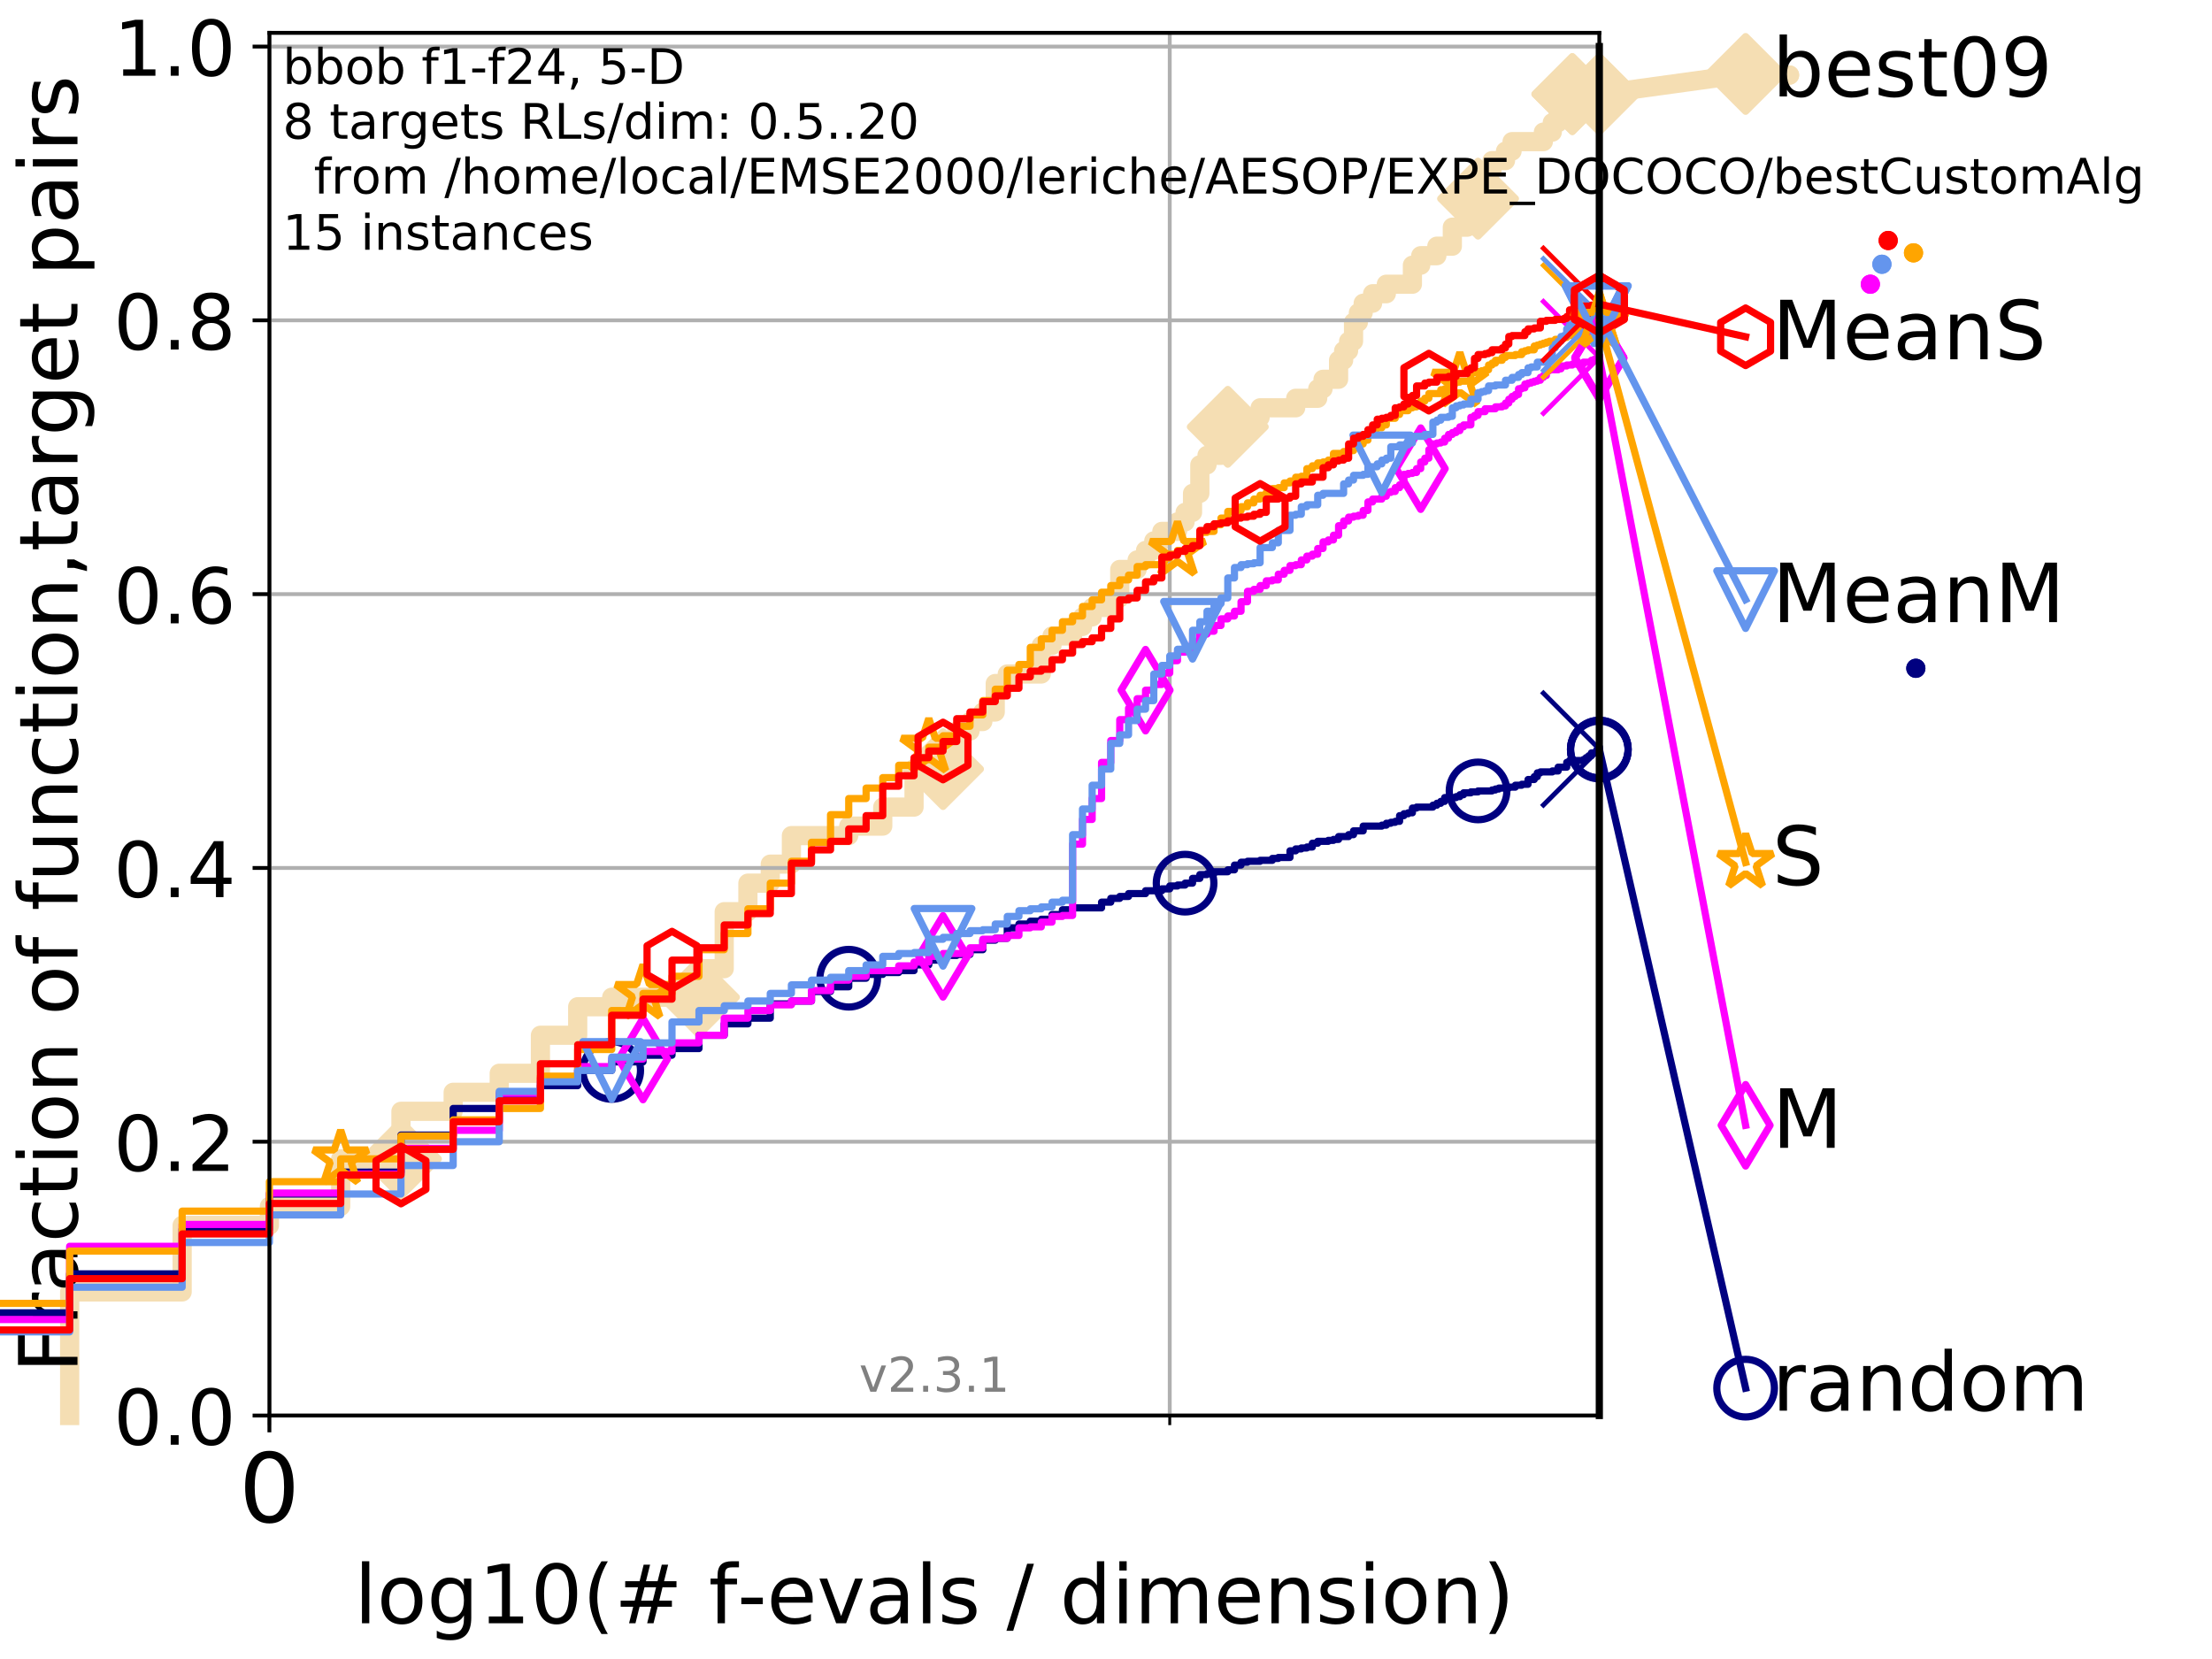<?xml version="1.0" encoding="utf-8" standalone="no"?>
<!DOCTYPE svg PUBLIC "-//W3C//DTD SVG 1.1//EN"
  "http://www.w3.org/Graphics/SVG/1.1/DTD/svg11.dtd">
<!-- Created with matplotlib (http://matplotlib.org/) -->
<svg height="345.6pt" version="1.1" viewBox="0 0 460.8 345.6" width="460.8pt" xmlns="http://www.w3.org/2000/svg" xmlns:xlink="http://www.w3.org/1999/xlink">
 <defs>
  <style type="text/css">
*{stroke-linecap:butt;stroke-linejoin:round;}
  </style>
 </defs>
 <g id="figure_1">
  <g id="patch_1">
   <path d="M 0 345.6 
L 460.8 345.6 
L 460.8 0 
L 0 0 
z
" style="fill:#ffffff;"/>
  </g>
  <g id="axes_1">
   <g id="patch_2">
    <path d="M 56.12 294.88 
L 333.168 294.88 
L 333.168 6.845 
L 56.12 6.845 
z
" style="fill:#ffffff;"/>
   </g>
   <g id="line2d_1">
    <path d="M 14.51 294.88 
L 14.51 269.134 
L 37.944 269.134 
L 37.944 255.271 
L 56.12 255.271 
L 56.12 251.31 
L 70.971 251.31 
L 70.971 241.408 
L 83.528 241.408 
L 83.528 231.506 
L 94.405 231.506 
L 94.405 227.545 
L 103.999 227.545 
L 103.999 223.584 
L 112.581 223.584 
L 112.581 215.663 
L 120.345 215.663 
L 120.345 209.721 
L 127.432 209.721 
L 127.432 207.741 
L 145.609 207.741 
L 145.609 201.799 
L 150.866 201.799 
L 150.866 189.917 
L 155.804 189.917 
L 155.804 183.976 
L 160.46 183.976 
L 160.46 180.015 
L 164.864 180.015 
L 164.864 174.073 
L 176.806 174.073 
L 176.806 172.093 
L 183.893 172.093 
L 183.893 168.132 
L 190.413 168.132 
L 190.413 160.21 
L 196.45 160.21 
L 196.45 158.23 
L 199.308 158.23 
L 199.308 152.289 
L 202.07 152.289 
L 202.07 150.308 
L 204.741 150.308 
L 204.741 148.328 
L 207.327 148.328 
L 207.327 142.386 
L 209.833 142.386 
L 209.833 140.406 
L 216.921 140.406 
L 216.921 134.465 
L 219.153 134.465 
L 219.153 132.484 
L 223.441 132.484 
L 223.441 130.504 
L 225.503 130.504 
L 225.503 128.523 
L 227.514 128.523 
L 227.514 126.543 
L 231.394 126.543 
L 231.394 124.562 
L 233.267 124.562 
L 233.267 118.621 
L 236.887 118.621 
L 236.887 116.641 
L 238.639 116.641 
L 238.639 114.66 
L 240.354 114.66 
L 240.354 112.68 
L 242.034 112.68 
L 242.034 110.699 
L 245.292 110.699 
L 245.292 108.719 
L 246.874 108.719 
L 246.874 106.738 
L 248.426 106.738 
L 248.426 102.778 
L 249.948 102.778 
L 249.948 96.836 
L 251.443 96.836 
L 251.443 94.856 
L 254.352 94.856 
L 254.352 92.875 
L 255.769 92.875 
L 255.769 88.915 
L 257.162 88.915 
L 257.162 86.934 
L 262.505 86.934 
L 262.505 84.954 
L 269.915 84.954 
L 269.915 82.973 
L 274.505 82.973 
L 274.505 80.993 
L 275.614 80.993 
L 275.614 79.012 
L 278.851 79.012 
L 278.851 75.051 
L 279.902 75.051 
L 279.902 73.071 
L 280.939 73.071 
L 280.939 71.091 
L 281.964 71.091 
L 281.964 67.13 
L 282.976 67.13 
L 282.976 65.149 
L 283.975 65.149 
L 283.975 63.169 
L 285.938 63.169 
L 285.938 61.188 
L 288.797 61.188 
L 288.797 59.208 
L 294.229 59.208 
L 294.229 55.247 
L 295.962 55.247 
L 295.962 53.267 
L 299.322 53.267 
L 299.322 51.286 
L 302.548 51.286 
L 302.548 47.325 
L 305.652 47.325 
L 305.652 45.345 
L 307.16 45.345 
L 307.16 41.384 
L 307.904 41.384 
L 307.904 39.404 
L 310.096 39.404 
L 310.096 35.443 
L 310.813 35.443 
L 310.813 33.462 
L 313.623 33.462 
L 313.623 31.482 
L 314.992 31.482 
L 314.992 29.501 
L 321.512 29.501 
L 321.512 27.521 
L 323.37 27.521 
L 323.37 25.541 
L 324.586 25.541 
L 324.586 23.56 
L 325.187 23.56 
L 325.187 21.58 
L 327.548 21.58 
L 327.548 19.599 
L 333.168 19.599 
L 333.168 19.599 
" style="fill:none;stroke:#f5deb3;stroke-linecap:square;stroke-width:4;"/>
   </g>
   <g id="line2d_2">
    <defs>
     <path d="M -0 7.778 
L 7.778 0 
L 0 -7.778 
L -7.778 -0 
z
" id="mc8ba8df58f" style="stroke:#f5deb3;stroke-linejoin:miter;stroke-width:1.5;"/>
    </defs>
    <g>
     <use style="fill:#f5deb3;stroke:#f5deb3;stroke-linejoin:miter;stroke-width:1.5;" x="83.528" xlink:href="#mc8ba8df58f" y="241.408"/>
     <use style="fill:#f5deb3;stroke:#f5deb3;stroke-linejoin:miter;stroke-width:1.5;" x="145.609" xlink:href="#mc8ba8df58f" y="207.741"/>
     <use style="fill:#f5deb3;stroke:#f5deb3;stroke-linejoin:miter;stroke-width:1.5;" x="196.45" xlink:href="#mc8ba8df58f" y="160.21"/>
     <use style="fill:#f5deb3;stroke:#f5deb3;stroke-linejoin:miter;stroke-width:1.5;" x="255.769" xlink:href="#mc8ba8df58f" y="88.915"/>
     <use style="fill:#f5deb3;stroke:#f5deb3;stroke-linejoin:miter;stroke-width:1.5;" x="307.904" xlink:href="#mc8ba8df58f" y="41.384"/>
     <use style="fill:#f5deb3;stroke:#f5deb3;stroke-linejoin:miter;stroke-width:1.5;" x="327.548" xlink:href="#mc8ba8df58f" y="19.599"/>
     <use style="fill:#f5deb3;stroke:#f5deb3;stroke-linejoin:miter;stroke-width:1.5;" x="327.548" xlink:href="#mc8ba8df58f" y="19.599"/>
     <use style="fill:#f5deb3;stroke:#f5deb3;stroke-linejoin:miter;stroke-width:1.5;" x="333.168" xlink:href="#mc8ba8df58f" y="19.599"/>
    </g>
   </g>
   <g id="line2d_3">
    <path style="fill:none;stroke:#f5deb3;stroke-linecap:square;stroke-width:4;"/>
    <g/>
   </g>
   <g id="line2d_4">
    <path d="M 333.168 19.599 
L 363.643 15.401 
" style="fill:none;stroke:#f5deb3;stroke-linecap:square;stroke-width:4;"/>
    <g>
     <use style="fill:#f5deb3;stroke:#f5deb3;stroke-linejoin:miter;stroke-width:1.5;" x="333.168" xlink:href="#mc8ba8df58f" y="19.599"/>
     <use style="fill:#f5deb3;stroke:#f5deb3;stroke-linejoin:miter;stroke-width:1.5;" x="363.643" xlink:href="#mc8ba8df58f" y="15.401"/>
    </g>
   </g>
   <g id="matplotlib.axis_1">
    <g id="xtick_1">
     <g id="line2d_5">
      <path clip-path="url(#pb4470d2822)" d="M 56.12 294.88 
L 56.12 6.845 
" style="fill:none;stroke:#b0b0b0;stroke-linecap:square;stroke-width:0.8;"/>
     </g>
     <g id="line2d_6">
      <defs>
       <path d="M 0 0 
L 0 3.5 
" id="m19f9b2a265" style="stroke:#000000;stroke-width:0.8;"/>
      </defs>
      <g>
       <use style="stroke:#000000;stroke-width:0.8;" x="56.12" xlink:href="#m19f9b2a265" y="294.88"/>
      </g>
     </g>
     <g id="text_1">
      <!-- 0 -->
      <defs>
       <path d="M 31.781 66.406 
Q 24.172 66.406 20.328 58.906 
Q 16.5 51.422 16.5 36.375 
Q 16.5 21.391 20.328 13.891 
Q 24.172 6.391 31.781 6.391 
Q 39.453 6.391 43.281 13.891 
Q 47.125 21.391 47.125 36.375 
Q 47.125 51.422 43.281 58.906 
Q 39.453 66.406 31.781 66.406 
z
M 31.781 74.219 
Q 44.047 74.219 50.516 64.516 
Q 56.984 54.828 56.984 36.375 
Q 56.984 17.969 50.516 8.266 
Q 44.047 -1.422 31.781 -1.422 
Q 19.531 -1.422 13.062 8.266 
Q 6.594 17.969 6.594 36.375 
Q 6.594 54.828 13.062 64.516 
Q 19.531 74.219 31.781 74.219 
z
" id="DejaVuSans-30"/>
      </defs>
      <g transform="translate(49.758 317.077)scale(0.2 -0.2)">
       <use xlink:href="#DejaVuSans-30"/>
      </g>
     </g>
    </g>
    <g id="xtick_2">
     <g id="line2d_7">
      <path clip-path="url(#pb4470d2822)" d="M 56.12 294.88 
L 56.12 6.845 
" style="fill:none;stroke:#b0b0b0;stroke-linecap:square;stroke-width:0.8;"/>
     </g>
     <g id="line2d_8">
      <defs>
       <path d="M 0 0 
L 0 2 
" id="m3b703c5778" style="stroke:#000000;stroke-width:0.6;"/>
      </defs>
      <g>
       <use style="stroke:#000000;stroke-width:0.6;" x="56.12" xlink:href="#m3b703c5778" y="294.88"/>
      </g>
     </g>
    </g>
    <g id="xtick_3">
     <g id="line2d_9">
      <path clip-path="url(#pb4470d2822)" d="M 243.679 294.88 
L 243.679 6.845 
" style="fill:none;stroke:#b0b0b0;stroke-linecap:square;stroke-width:0.8;"/>
     </g>
     <g id="line2d_10">
      <g>
       <use style="stroke:#000000;stroke-width:0.6;" x="243.679" xlink:href="#m3b703c5778" y="294.88"/>
      </g>
     </g>
    </g>
    <g id="text_2">
     <!-- log10(# f-evals / dimension) -->
     <defs>
      <path d="M 9.422 75.984 
L 18.406 75.984 
L 18.406 0 
L 9.422 0 
z
" id="DejaVuSans-6c"/>
      <path d="M 30.609 48.391 
Q 23.391 48.391 19.188 42.75 
Q 14.984 37.109 14.984 27.297 
Q 14.984 17.484 19.156 11.844 
Q 23.344 6.203 30.609 6.203 
Q 37.797 6.203 41.984 11.859 
Q 46.188 17.531 46.188 27.297 
Q 46.188 37.016 41.984 42.703 
Q 37.797 48.391 30.609 48.391 
z
M 30.609 56 
Q 42.328 56 49.016 48.375 
Q 55.719 40.766 55.719 27.297 
Q 55.719 13.875 49.016 6.219 
Q 42.328 -1.422 30.609 -1.422 
Q 18.844 -1.422 12.172 6.219 
Q 5.516 13.875 5.516 27.297 
Q 5.516 40.766 12.172 48.375 
Q 18.844 56 30.609 56 
z
" id="DejaVuSans-6f"/>
      <path d="M 45.406 27.984 
Q 45.406 37.75 41.375 43.109 
Q 37.359 48.484 30.078 48.484 
Q 22.859 48.484 18.828 43.109 
Q 14.797 37.75 14.797 27.984 
Q 14.797 18.266 18.828 12.891 
Q 22.859 7.516 30.078 7.516 
Q 37.359 7.516 41.375 12.891 
Q 45.406 18.266 45.406 27.984 
z
M 54.391 6.781 
Q 54.391 -7.172 48.188 -13.984 
Q 42 -20.797 29.203 -20.797 
Q 24.469 -20.797 20.266 -20.094 
Q 16.062 -19.391 12.109 -17.922 
L 12.109 -9.188 
Q 16.062 -11.328 19.922 -12.344 
Q 23.781 -13.375 27.781 -13.375 
Q 36.625 -13.375 41.016 -8.766 
Q 45.406 -4.156 45.406 5.172 
L 45.406 9.625 
Q 42.625 4.781 38.281 2.391 
Q 33.938 0 27.875 0 
Q 17.828 0 11.672 7.656 
Q 5.516 15.328 5.516 27.984 
Q 5.516 40.672 11.672 48.328 
Q 17.828 56 27.875 56 
Q 33.938 56 38.281 53.609 
Q 42.625 51.219 45.406 46.391 
L 45.406 54.688 
L 54.391 54.688 
z
" id="DejaVuSans-67"/>
      <path d="M 12.406 8.297 
L 28.516 8.297 
L 28.516 63.922 
L 10.984 60.406 
L 10.984 69.391 
L 28.422 72.906 
L 38.281 72.906 
L 38.281 8.297 
L 54.391 8.297 
L 54.391 0 
L 12.406 0 
z
" id="DejaVuSans-31"/>
      <path d="M 31 75.875 
Q 24.469 64.656 21.281 53.656 
Q 18.109 42.672 18.109 31.391 
Q 18.109 20.125 21.312 9.062 
Q 24.516 -2 31 -13.188 
L 23.188 -13.188 
Q 15.875 -1.703 12.234 9.375 
Q 8.594 20.453 8.594 31.391 
Q 8.594 42.281 12.203 53.312 
Q 15.828 64.359 23.188 75.875 
z
" id="DejaVuSans-28"/>
      <path d="M 51.125 44 
L 36.922 44 
L 32.812 27.688 
L 47.125 27.688 
z
M 43.797 71.781 
L 38.719 51.516 
L 52.984 51.516 
L 58.109 71.781 
L 65.922 71.781 
L 60.891 51.516 
L 76.125 51.516 
L 76.125 44 
L 58.984 44 
L 54.984 27.688 
L 70.516 27.688 
L 70.516 20.219 
L 53.078 20.219 
L 48 0 
L 40.188 0 
L 45.219 20.219 
L 30.906 20.219 
L 25.875 0 
L 18.016 0 
L 23.094 20.219 
L 7.719 20.219 
L 7.719 27.688 
L 24.906 27.688 
L 29 44 
L 13.281 44 
L 13.281 51.516 
L 30.906 51.516 
L 35.891 71.781 
z
" id="DejaVuSans-23"/>
      <path id="DejaVuSans-20"/>
      <path d="M 37.109 75.984 
L 37.109 68.5 
L 28.516 68.5 
Q 23.688 68.5 21.797 66.547 
Q 19.922 64.594 19.922 59.516 
L 19.922 54.688 
L 34.719 54.688 
L 34.719 47.703 
L 19.922 47.703 
L 19.922 0 
L 10.891 0 
L 10.891 47.703 
L 2.297 47.703 
L 2.297 54.688 
L 10.891 54.688 
L 10.891 58.5 
Q 10.891 67.625 15.141 71.797 
Q 19.391 75.984 28.609 75.984 
z
" id="DejaVuSans-66"/>
      <path d="M 4.891 31.391 
L 31.203 31.391 
L 31.203 23.391 
L 4.891 23.391 
z
" id="DejaVuSans-2d"/>
      <path d="M 56.203 29.594 
L 56.203 25.203 
L 14.891 25.203 
Q 15.484 15.922 20.484 11.062 
Q 25.484 6.203 34.422 6.203 
Q 39.594 6.203 44.453 7.469 
Q 49.312 8.734 54.109 11.281 
L 54.109 2.781 
Q 49.266 0.734 44.188 -0.344 
Q 39.109 -1.422 33.891 -1.422 
Q 20.797 -1.422 13.156 6.188 
Q 5.516 13.812 5.516 26.812 
Q 5.516 40.234 12.766 48.109 
Q 20.016 56 32.328 56 
Q 43.359 56 49.781 48.891 
Q 56.203 41.797 56.203 29.594 
z
M 47.219 32.234 
Q 47.125 39.594 43.094 43.984 
Q 39.062 48.391 32.422 48.391 
Q 24.906 48.391 20.391 44.141 
Q 15.875 39.891 15.188 32.172 
z
" id="DejaVuSans-65"/>
      <path d="M 2.984 54.688 
L 12.5 54.688 
L 29.594 8.797 
L 46.688 54.688 
L 56.203 54.688 
L 35.688 0 
L 23.484 0 
z
" id="DejaVuSans-76"/>
      <path d="M 34.281 27.484 
Q 23.391 27.484 19.188 25 
Q 14.984 22.516 14.984 16.5 
Q 14.984 11.719 18.141 8.906 
Q 21.297 6.109 26.703 6.109 
Q 34.188 6.109 38.703 11.406 
Q 43.219 16.703 43.219 25.484 
L 43.219 27.484 
z
M 52.203 31.203 
L 52.203 0 
L 43.219 0 
L 43.219 8.297 
Q 40.141 3.328 35.547 0.953 
Q 30.953 -1.422 24.312 -1.422 
Q 15.922 -1.422 10.953 3.297 
Q 6 8.016 6 15.922 
Q 6 25.141 12.172 29.828 
Q 18.359 34.516 30.609 34.516 
L 43.219 34.516 
L 43.219 35.406 
Q 43.219 41.609 39.141 45 
Q 35.062 48.391 27.688 48.391 
Q 23 48.391 18.547 47.266 
Q 14.109 46.141 10.016 43.891 
L 10.016 52.203 
Q 14.938 54.109 19.578 55.047 
Q 24.219 56 28.609 56 
Q 40.484 56 46.344 49.844 
Q 52.203 43.703 52.203 31.203 
z
" id="DejaVuSans-61"/>
      <path d="M 44.281 53.078 
L 44.281 44.578 
Q 40.484 46.531 36.375 47.5 
Q 32.281 48.484 27.875 48.484 
Q 21.188 48.484 17.844 46.438 
Q 14.5 44.391 14.5 40.281 
Q 14.5 37.156 16.891 35.375 
Q 19.281 33.594 26.516 31.984 
L 29.594 31.297 
Q 39.156 29.25 43.188 25.516 
Q 47.219 21.781 47.219 15.094 
Q 47.219 7.469 41.188 3.016 
Q 35.156 -1.422 24.609 -1.422 
Q 20.219 -1.422 15.453 -0.562 
Q 10.688 0.297 5.422 2 
L 5.422 11.281 
Q 10.406 8.688 15.234 7.391 
Q 20.062 6.109 24.812 6.109 
Q 31.156 6.109 34.562 8.281 
Q 37.984 10.453 37.984 14.406 
Q 37.984 18.062 35.516 20.016 
Q 33.062 21.969 24.703 23.781 
L 21.578 24.516 
Q 13.234 26.266 9.516 29.906 
Q 5.812 33.547 5.812 39.891 
Q 5.812 47.609 11.281 51.797 
Q 16.75 56 26.812 56 
Q 31.781 56 36.172 55.266 
Q 40.578 54.547 44.281 53.078 
z
" id="DejaVuSans-73"/>
      <path d="M 25.391 72.906 
L 33.688 72.906 
L 8.297 -9.281 
L 0 -9.281 
z
" id="DejaVuSans-2f"/>
      <path d="M 45.406 46.391 
L 45.406 75.984 
L 54.391 75.984 
L 54.391 0 
L 45.406 0 
L 45.406 8.203 
Q 42.578 3.328 38.25 0.953 
Q 33.938 -1.422 27.875 -1.422 
Q 17.969 -1.422 11.734 6.484 
Q 5.516 14.406 5.516 27.297 
Q 5.516 40.188 11.734 48.094 
Q 17.969 56 27.875 56 
Q 33.938 56 38.25 53.625 
Q 42.578 51.266 45.406 46.391 
z
M 14.797 27.297 
Q 14.797 17.391 18.875 11.75 
Q 22.953 6.109 30.078 6.109 
Q 37.203 6.109 41.297 11.75 
Q 45.406 17.391 45.406 27.297 
Q 45.406 37.203 41.297 42.844 
Q 37.203 48.484 30.078 48.484 
Q 22.953 48.484 18.875 42.844 
Q 14.797 37.203 14.797 27.297 
z
" id="DejaVuSans-64"/>
      <path d="M 9.422 54.688 
L 18.406 54.688 
L 18.406 0 
L 9.422 0 
z
M 9.422 75.984 
L 18.406 75.984 
L 18.406 64.594 
L 9.422 64.594 
z
" id="DejaVuSans-69"/>
      <path d="M 52 44.188 
Q 55.375 50.25 60.062 53.125 
Q 64.75 56 71.094 56 
Q 79.641 56 84.281 50.016 
Q 88.922 44.047 88.922 33.016 
L 88.922 0 
L 79.891 0 
L 79.891 32.719 
Q 79.891 40.578 77.094 44.375 
Q 74.312 48.188 68.609 48.188 
Q 61.625 48.188 57.562 43.547 
Q 53.516 38.922 53.516 30.906 
L 53.516 0 
L 44.484 0 
L 44.484 32.719 
Q 44.484 40.625 41.703 44.406 
Q 38.922 48.188 33.109 48.188 
Q 26.219 48.188 22.156 43.531 
Q 18.109 38.875 18.109 30.906 
L 18.109 0 
L 9.078 0 
L 9.078 54.688 
L 18.109 54.688 
L 18.109 46.188 
Q 21.188 51.219 25.484 53.609 
Q 29.781 56 35.688 56 
Q 41.656 56 45.828 52.969 
Q 50 49.953 52 44.188 
z
" id="DejaVuSans-6d"/>
      <path d="M 54.891 33.016 
L 54.891 0 
L 45.906 0 
L 45.906 32.719 
Q 45.906 40.484 42.875 44.328 
Q 39.844 48.188 33.797 48.188 
Q 26.516 48.188 22.312 43.547 
Q 18.109 38.922 18.109 30.906 
L 18.109 0 
L 9.078 0 
L 9.078 54.688 
L 18.109 54.688 
L 18.109 46.188 
Q 21.344 51.125 25.703 53.562 
Q 30.078 56 35.797 56 
Q 45.219 56 50.047 50.172 
Q 54.891 44.344 54.891 33.016 
z
" id="DejaVuSans-6e"/>
      <path d="M 8.016 75.875 
L 15.828 75.875 
Q 23.141 64.359 26.781 53.312 
Q 30.422 42.281 30.422 31.391 
Q 30.422 20.453 26.781 9.375 
Q 23.141 -1.703 15.828 -13.188 
L 8.016 -13.188 
Q 14.5 -2 17.703 9.062 
Q 20.906 20.125 20.906 31.391 
Q 20.906 42.672 17.703 53.656 
Q 14.5 64.656 8.016 75.875 
z
" id="DejaVuSans-29"/>
     </defs>
     <g transform="translate(73.803 338.154)scale(0.17 -0.17)">
      <use xlink:href="#DejaVuSans-6c"/>
      <use x="27.783" xlink:href="#DejaVuSans-6f"/>
      <use x="88.965" xlink:href="#DejaVuSans-67"/>
      <use x="152.441" xlink:href="#DejaVuSans-31"/>
      <use x="216.064" xlink:href="#DejaVuSans-30"/>
      <use x="279.688" xlink:href="#DejaVuSans-28"/>
      <use x="318.701" xlink:href="#DejaVuSans-23"/>
      <use x="402.49" xlink:href="#DejaVuSans-20"/>
      <use x="434.277" xlink:href="#DejaVuSans-66"/>
      <use x="469.404" xlink:href="#DejaVuSans-2d"/>
      <use x="505.488" xlink:href="#DejaVuSans-65"/>
      <use x="567.012" xlink:href="#DejaVuSans-76"/>
      <use x="626.191" xlink:href="#DejaVuSans-61"/>
      <use x="687.471" xlink:href="#DejaVuSans-6c"/>
      <use x="715.254" xlink:href="#DejaVuSans-73"/>
      <use x="767.354" xlink:href="#DejaVuSans-20"/>
      <use x="799.141" xlink:href="#DejaVuSans-2f"/>
      <use x="832.832" xlink:href="#DejaVuSans-20"/>
      <use x="864.619" xlink:href="#DejaVuSans-64"/>
      <use x="928.096" xlink:href="#DejaVuSans-69"/>
      <use x="955.879" xlink:href="#DejaVuSans-6d"/>
      <use x="1053.291" xlink:href="#DejaVuSans-65"/>
      <use x="1114.814" xlink:href="#DejaVuSans-6e"/>
      <use x="1178.193" xlink:href="#DejaVuSans-73"/>
      <use x="1230.293" xlink:href="#DejaVuSans-69"/>
      <use x="1258.076" xlink:href="#DejaVuSans-6f"/>
      <use x="1319.258" xlink:href="#DejaVuSans-6e"/>
      <use x="1382.637" xlink:href="#DejaVuSans-29"/>
     </g>
    </g>
   </g>
   <g id="matplotlib.axis_2">
    <g id="ytick_1">
     <g id="line2d_11">
      <path clip-path="url(#pb4470d2822)" d="M 56.12 294.88 
L 333.168 294.88 
" style="fill:none;stroke:#b0b0b0;stroke-linecap:square;stroke-width:0.8;"/>
     </g>
     <g id="line2d_12">
      <defs>
       <path d="M 0 0 
L -3.5 0 
" id="m9a6979a620" style="stroke:#000000;stroke-width:0.8;"/>
      </defs>
      <g>
       <use style="stroke:#000000;stroke-width:0.8;" x="56.12" xlink:href="#m9a6979a620" y="294.88"/>
      </g>
     </g>
     <g id="text_3">
      <!-- 0.0 -->
      <defs>
       <path d="M 10.688 12.406 
L 21 12.406 
L 21 0 
L 10.688 0 
z
" id="DejaVuSans-2e"/>
      </defs>
      <g transform="translate(23.675 300.959)scale(0.16 -0.16)">
       <use xlink:href="#DejaVuSans-30"/>
       <use x="63.623" xlink:href="#DejaVuSans-2e"/>
       <use x="95.41" xlink:href="#DejaVuSans-30"/>
      </g>
     </g>
    </g>
    <g id="ytick_2">
     <g id="line2d_13">
      <path clip-path="url(#pb4470d2822)" d="M 56.12 237.843 
L 333.168 237.843 
" style="fill:none;stroke:#b0b0b0;stroke-linecap:square;stroke-width:0.8;"/>
     </g>
     <g id="line2d_14">
      <g>
       <use style="stroke:#000000;stroke-width:0.8;" x="56.12" xlink:href="#m9a6979a620" y="237.843"/>
      </g>
     </g>
     <g id="text_4">
      <!-- 0.2 -->
      <defs>
       <path d="M 19.188 8.297 
L 53.609 8.297 
L 53.609 0 
L 7.328 0 
L 7.328 8.297 
Q 12.938 14.109 22.625 23.891 
Q 32.328 33.688 34.812 36.531 
Q 39.547 41.844 41.422 45.531 
Q 43.312 49.219 43.312 52.781 
Q 43.312 58.594 39.234 62.25 
Q 35.156 65.922 28.609 65.922 
Q 23.969 65.922 18.812 64.312 
Q 13.672 62.703 7.812 59.422 
L 7.812 69.391 
Q 13.766 71.781 18.938 73 
Q 24.125 74.219 28.422 74.219 
Q 39.75 74.219 46.484 68.547 
Q 53.219 62.891 53.219 53.422 
Q 53.219 48.922 51.531 44.891 
Q 49.859 40.875 45.406 35.406 
Q 44.188 33.984 37.641 27.219 
Q 31.109 20.453 19.188 8.297 
z
" id="DejaVuSans-32"/>
      </defs>
      <g transform="translate(23.675 243.922)scale(0.16 -0.16)">
       <use xlink:href="#DejaVuSans-30"/>
       <use x="63.623" xlink:href="#DejaVuSans-2e"/>
       <use x="95.41" xlink:href="#DejaVuSans-32"/>
      </g>
     </g>
    </g>
    <g id="ytick_3">
     <g id="line2d_15">
      <path clip-path="url(#pb4470d2822)" d="M 56.12 180.807 
L 333.168 180.807 
" style="fill:none;stroke:#b0b0b0;stroke-linecap:square;stroke-width:0.8;"/>
     </g>
     <g id="line2d_16">
      <g>
       <use style="stroke:#000000;stroke-width:0.8;" x="56.12" xlink:href="#m9a6979a620" y="180.807"/>
      </g>
     </g>
     <g id="text_5">
      <!-- 0.4 -->
      <defs>
       <path d="M 37.797 64.312 
L 12.891 25.391 
L 37.797 25.391 
z
M 35.203 72.906 
L 47.609 72.906 
L 47.609 25.391 
L 58.016 25.391 
L 58.016 17.188 
L 47.609 17.188 
L 47.609 0 
L 37.797 0 
L 37.797 17.188 
L 4.891 17.188 
L 4.891 26.703 
z
" id="DejaVuSans-34"/>
      </defs>
      <g transform="translate(23.675 186.886)scale(0.16 -0.16)">
       <use xlink:href="#DejaVuSans-30"/>
       <use x="63.623" xlink:href="#DejaVuSans-2e"/>
       <use x="95.41" xlink:href="#DejaVuSans-34"/>
      </g>
     </g>
    </g>
    <g id="ytick_4">
     <g id="line2d_17">
      <path clip-path="url(#pb4470d2822)" d="M 56.12 123.77 
L 333.168 123.77 
" style="fill:none;stroke:#b0b0b0;stroke-linecap:square;stroke-width:0.8;"/>
     </g>
     <g id="line2d_18">
      <g>
       <use style="stroke:#000000;stroke-width:0.8;" x="56.12" xlink:href="#m9a6979a620" y="123.77"/>
      </g>
     </g>
     <g id="text_6">
      <!-- 0.6 -->
      <defs>
       <path d="M 33.016 40.375 
Q 26.375 40.375 22.484 35.828 
Q 18.609 31.297 18.609 23.391 
Q 18.609 15.531 22.484 10.953 
Q 26.375 6.391 33.016 6.391 
Q 39.656 6.391 43.531 10.953 
Q 47.406 15.531 47.406 23.391 
Q 47.406 31.297 43.531 35.828 
Q 39.656 40.375 33.016 40.375 
z
M 52.594 71.297 
L 52.594 62.312 
Q 48.875 64.062 45.094 64.984 
Q 41.312 65.922 37.594 65.922 
Q 27.828 65.922 22.672 59.328 
Q 17.531 52.734 16.797 39.406 
Q 19.672 43.656 24.016 45.922 
Q 28.375 48.188 33.594 48.188 
Q 44.578 48.188 50.953 41.516 
Q 57.328 34.859 57.328 23.391 
Q 57.328 12.156 50.688 5.359 
Q 44.047 -1.422 33.016 -1.422 
Q 20.359 -1.422 13.672 8.266 
Q 6.984 17.969 6.984 36.375 
Q 6.984 53.656 15.188 63.938 
Q 23.391 74.219 37.203 74.219 
Q 40.922 74.219 44.703 73.484 
Q 48.484 72.75 52.594 71.297 
z
" id="DejaVuSans-36"/>
      </defs>
      <g transform="translate(23.675 129.849)scale(0.16 -0.16)">
       <use xlink:href="#DejaVuSans-30"/>
       <use x="63.623" xlink:href="#DejaVuSans-2e"/>
       <use x="95.41" xlink:href="#DejaVuSans-36"/>
      </g>
     </g>
    </g>
    <g id="ytick_5">
     <g id="line2d_19">
      <path clip-path="url(#pb4470d2822)" d="M 56.12 66.734 
L 333.168 66.734 
" style="fill:none;stroke:#b0b0b0;stroke-linecap:square;stroke-width:0.8;"/>
     </g>
     <g id="line2d_20">
      <g>
       <use style="stroke:#000000;stroke-width:0.8;" x="56.12" xlink:href="#m9a6979a620" y="66.734"/>
      </g>
     </g>
     <g id="text_7">
      <!-- 0.8 -->
      <defs>
       <path d="M 31.781 34.625 
Q 24.75 34.625 20.719 30.859 
Q 16.703 27.094 16.703 20.516 
Q 16.703 13.922 20.719 10.156 
Q 24.75 6.391 31.781 6.391 
Q 38.812 6.391 42.859 10.172 
Q 46.922 13.969 46.922 20.516 
Q 46.922 27.094 42.891 30.859 
Q 38.875 34.625 31.781 34.625 
z
M 21.922 38.812 
Q 15.578 40.375 12.031 44.719 
Q 8.5 49.078 8.5 55.328 
Q 8.5 64.062 14.719 69.141 
Q 20.953 74.219 31.781 74.219 
Q 42.672 74.219 48.875 69.141 
Q 55.078 64.062 55.078 55.328 
Q 55.078 49.078 51.531 44.719 
Q 48 40.375 41.703 38.812 
Q 48.828 37.156 52.797 32.312 
Q 56.781 27.484 56.781 20.516 
Q 56.781 9.906 50.312 4.234 
Q 43.844 -1.422 31.781 -1.422 
Q 19.734 -1.422 13.25 4.234 
Q 6.781 9.906 6.781 20.516 
Q 6.781 27.484 10.781 32.312 
Q 14.797 37.156 21.922 38.812 
z
M 18.312 54.391 
Q 18.312 48.734 21.844 45.562 
Q 25.391 42.391 31.781 42.391 
Q 38.141 42.391 41.719 45.562 
Q 45.312 48.734 45.312 54.391 
Q 45.312 60.062 41.719 63.234 
Q 38.141 66.406 31.781 66.406 
Q 25.391 66.406 21.844 63.234 
Q 18.312 60.062 18.312 54.391 
z
" id="DejaVuSans-38"/>
      </defs>
      <g transform="translate(23.675 72.812)scale(0.16 -0.16)">
       <use xlink:href="#DejaVuSans-30"/>
       <use x="63.623" xlink:href="#DejaVuSans-2e"/>
       <use x="95.41" xlink:href="#DejaVuSans-38"/>
      </g>
     </g>
    </g>
    <g id="ytick_6">
     <g id="line2d_21">
      <path clip-path="url(#pb4470d2822)" d="M 56.12 9.697 
L 333.168 9.697 
" style="fill:none;stroke:#b0b0b0;stroke-linecap:square;stroke-width:0.8;"/>
     </g>
     <g id="line2d_22">
      <g>
       <use style="stroke:#000000;stroke-width:0.8;" x="56.12" xlink:href="#m9a6979a620" y="9.697"/>
      </g>
     </g>
     <g id="text_8">
      <!-- 1.0 -->
      <g transform="translate(23.675 15.776)scale(0.16 -0.16)">
       <use xlink:href="#DejaVuSans-31"/>
       <use x="63.623" xlink:href="#DejaVuSans-2e"/>
       <use x="95.41" xlink:href="#DejaVuSans-30"/>
      </g>
     </g>
    </g>
    <g id="text_9">
     <!-- Fraction of function,target pairs -->
     <defs>
      <path d="M 9.812 72.906 
L 51.703 72.906 
L 51.703 64.594 
L 19.672 64.594 
L 19.672 43.109 
L 48.578 43.109 
L 48.578 34.812 
L 19.672 34.812 
L 19.672 0 
L 9.812 0 
z
" id="DejaVuSans-46"/>
      <path d="M 41.109 46.297 
Q 39.594 47.172 37.812 47.578 
Q 36.031 48 33.891 48 
Q 26.266 48 22.188 43.047 
Q 18.109 38.094 18.109 28.812 
L 18.109 0 
L 9.078 0 
L 9.078 54.688 
L 18.109 54.688 
L 18.109 46.188 
Q 20.953 51.172 25.484 53.578 
Q 30.031 56 36.531 56 
Q 37.453 56 38.578 55.875 
Q 39.703 55.766 41.062 55.516 
z
" id="DejaVuSans-72"/>
      <path d="M 48.781 52.594 
L 48.781 44.188 
Q 44.969 46.297 41.141 47.344 
Q 37.312 48.391 33.406 48.391 
Q 24.656 48.391 19.812 42.844 
Q 14.984 37.312 14.984 27.297 
Q 14.984 17.281 19.812 11.734 
Q 24.656 6.203 33.406 6.203 
Q 37.312 6.203 41.141 7.25 
Q 44.969 8.297 48.781 10.406 
L 48.781 2.094 
Q 45.016 0.344 40.984 -0.531 
Q 36.969 -1.422 32.422 -1.422 
Q 20.062 -1.422 12.781 6.344 
Q 5.516 14.109 5.516 27.297 
Q 5.516 40.672 12.859 48.328 
Q 20.219 56 33.016 56 
Q 37.156 56 41.109 55.141 
Q 45.062 54.297 48.781 52.594 
z
" id="DejaVuSans-63"/>
      <path d="M 18.312 70.219 
L 18.312 54.688 
L 36.812 54.688 
L 36.812 47.703 
L 18.312 47.703 
L 18.312 18.016 
Q 18.312 11.328 20.141 9.422 
Q 21.969 7.516 27.594 7.516 
L 36.812 7.516 
L 36.812 0 
L 27.594 0 
Q 17.188 0 13.234 3.875 
Q 9.281 7.766 9.281 18.016 
L 9.281 47.703 
L 2.688 47.703 
L 2.688 54.688 
L 9.281 54.688 
L 9.281 70.219 
z
" id="DejaVuSans-74"/>
      <path d="M 8.5 21.578 
L 8.5 54.688 
L 17.484 54.688 
L 17.484 21.922 
Q 17.484 14.156 20.5 10.266 
Q 23.531 6.391 29.594 6.391 
Q 36.859 6.391 41.078 11.031 
Q 45.312 15.672 45.312 23.688 
L 45.312 54.688 
L 54.297 54.688 
L 54.297 0 
L 45.312 0 
L 45.312 8.406 
Q 42.047 3.422 37.719 1 
Q 33.406 -1.422 27.688 -1.422 
Q 18.266 -1.422 13.375 4.438 
Q 8.5 10.297 8.5 21.578 
z
M 31.109 56 
z
" id="DejaVuSans-75"/>
      <path d="M 11.719 12.406 
L 22.016 12.406 
L 22.016 4 
L 14.016 -11.625 
L 7.719 -11.625 
L 11.719 4 
z
" id="DejaVuSans-2c"/>
      <path d="M 18.109 8.203 
L 18.109 -20.797 
L 9.078 -20.797 
L 9.078 54.688 
L 18.109 54.688 
L 18.109 46.391 
Q 20.953 51.266 25.266 53.625 
Q 29.594 56 35.594 56 
Q 45.562 56 51.781 48.094 
Q 58.016 40.188 58.016 27.297 
Q 58.016 14.406 51.781 6.484 
Q 45.562 -1.422 35.594 -1.422 
Q 29.594 -1.422 25.266 0.953 
Q 20.953 3.328 18.109 8.203 
z
M 48.688 27.297 
Q 48.688 37.203 44.609 42.844 
Q 40.531 48.484 33.406 48.484 
Q 26.266 48.484 22.188 42.844 
Q 18.109 37.203 18.109 27.297 
Q 18.109 17.391 22.188 11.75 
Q 26.266 6.109 33.406 6.109 
Q 40.531 6.109 44.609 11.75 
Q 48.688 17.391 48.688 27.297 
z
" id="DejaVuSans-70"/>
     </defs>
     <g transform="translate(16.14 286.002)rotate(-90)scale(0.17 -0.17)">
      <use xlink:href="#DejaVuSans-46"/>
      <use x="57.41" xlink:href="#DejaVuSans-72"/>
      <use x="98.523" xlink:href="#DejaVuSans-61"/>
      <use x="159.803" xlink:href="#DejaVuSans-63"/>
      <use x="214.783" xlink:href="#DejaVuSans-74"/>
      <use x="253.992" xlink:href="#DejaVuSans-69"/>
      <use x="281.775" xlink:href="#DejaVuSans-6f"/>
      <use x="342.957" xlink:href="#DejaVuSans-6e"/>
      <use x="406.336" xlink:href="#DejaVuSans-20"/>
      <use x="438.123" xlink:href="#DejaVuSans-6f"/>
      <use x="499.305" xlink:href="#DejaVuSans-66"/>
      <use x="534.51" xlink:href="#DejaVuSans-20"/>
      <use x="566.297" xlink:href="#DejaVuSans-66"/>
      <use x="601.502" xlink:href="#DejaVuSans-75"/>
      <use x="664.881" xlink:href="#DejaVuSans-6e"/>
      <use x="728.26" xlink:href="#DejaVuSans-63"/>
      <use x="783.24" xlink:href="#DejaVuSans-74"/>
      <use x="822.449" xlink:href="#DejaVuSans-69"/>
      <use x="850.232" xlink:href="#DejaVuSans-6f"/>
      <use x="911.414" xlink:href="#DejaVuSans-6e"/>
      <use x="974.793" xlink:href="#DejaVuSans-2c"/>
      <use x="1006.58" xlink:href="#DejaVuSans-74"/>
      <use x="1045.789" xlink:href="#DejaVuSans-61"/>
      <use x="1107.068" xlink:href="#DejaVuSans-72"/>
      <use x="1148.166" xlink:href="#DejaVuSans-67"/>
      <use x="1211.643" xlink:href="#DejaVuSans-65"/>
      <use x="1273.166" xlink:href="#DejaVuSans-74"/>
      <use x="1312.375" xlink:href="#DejaVuSans-20"/>
      <use x="1344.162" xlink:href="#DejaVuSans-70"/>
      <use x="1407.639" xlink:href="#DejaVuSans-61"/>
      <use x="1468.918" xlink:href="#DejaVuSans-69"/>
      <use x="1496.701" xlink:href="#DejaVuSans-72"/>
      <use x="1537.814" xlink:href="#DejaVuSans-73"/>
     </g>
    </g>
   </g>
   <g id="line2d_23">
    <defs>
     <path d="M 0 1.5 
C 0.398 1.5 0.779 1.342 1.061 1.061 
C 1.342 0.779 1.5 0.398 1.5 0 
C 1.5 -0.398 1.342 -0.779 1.061 -1.061 
C 0.779 -1.342 0.398 -1.5 0 -1.5 
C -0.398 -1.5 -0.779 -1.342 -1.061 -1.061 
C -1.342 -0.779 -1.5 -0.398 -1.5 0 
C -1.5 0.398 -1.342 0.779 -1.061 1.061 
C -0.779 1.342 -0.398 1.5 0 1.5 
z
" id="m48ce5768d5" style="stroke:#f5deb3;"/>
    </defs>
    <g>
     <use style="fill:#f5deb3;stroke:#f5deb3;" x="372.799" xlink:href="#m48ce5768d5" y="15.638"/>
     <use style="fill:#f5deb3;stroke:#f5deb3;" x="372.799" xlink:href="#m48ce5768d5" y="15.638"/>
    </g>
   </g>
   <g id="line2d_24">
    <defs>
     <path d="M 0 1.5 
C 0.398 1.5 0.779 1.342 1.061 1.061 
C 1.342 0.779 1.5 0.398 1.5 0 
C 1.5 -0.398 1.342 -0.779 1.061 -1.061 
C 0.779 -1.342 0.398 -1.5 0 -1.5 
C -0.398 -1.5 -0.779 -1.342 -1.061 -1.061 
C -1.342 -0.779 -1.5 -0.398 -1.5 0 
C -1.5 0.398 -1.342 0.779 -1.061 1.061 
C -0.779 1.342 -0.398 1.5 0 1.5 
z
" id="m418f42e34a" style="stroke:#000080;"/>
    </defs>
    <g>
     <use style="fill:#000080;stroke:#000080;" x="399.102" xlink:href="#m418f42e34a" y="139.218"/>
     <use style="fill:#000080;stroke:#000080;" x="399.102" xlink:href="#m418f42e34a" y="139.218"/>
    </g>
   </g>
   <g id="line2d_25">
    <path d="M -1 273.491 
L 14.51 273.491 
L 14.51 265.371 
L 37.944 265.371 
L 37.944 256.063 
L 56.12 256.063 
L 56.12 248.736 
L 70.971 248.736 
L 70.971 244.181 
L 83.528 244.181 
L 83.528 236.457 
L 94.405 236.457 
L 94.405 230.912 
L 103.999 230.912 
L 103.999 227.941 
L 112.581 227.941 
L 112.581 226.159 
L 120.345 226.159 
L 120.345 222.99 
L 127.432 222.99 
L 127.432 221.208 
L 133.952 221.208 
L 133.952 219.821 
L 139.989 219.821 
L 139.989 218.435 
L 145.609 218.435 
L 145.609 215.663 
L 150.866 215.663 
L 150.866 213.286 
L 155.804 213.286 
L 155.804 212.098 
L 160.46 212.098 
L 160.46 209.127 
L 164.864 209.127 
L 164.864 208.533 
L 169.042 208.533 
L 169.042 206.553 
L 173.016 206.553 
L 173.016 205.562 
L 176.806 205.562 
L 176.806 203.78 
L 180.426 203.78 
L 180.426 202.988 
L 183.893 202.988 
L 183.893 202.592 
L 187.218 202.592 
L 187.218 202.196 
L 190.413 202.196 
L 190.413 201.007 
L 193.487 201.007 
L 193.487 200.017 
L 196.45 200.017 
L 196.45 199.027 
L 199.308 199.027 
L 199.308 198.829 
L 202.07 198.829 
L 202.07 197.839 
L 204.741 197.839 
L 204.741 195.858 
L 207.327 195.858 
L 207.327 195.462 
L 209.833 195.462 
L 209.833 193.284 
L 212.265 193.284 
L 212.265 192.491 
L 214.626 192.491 
L 214.626 191.897 
L 216.921 191.897 
L 216.921 191.501 
L 219.153 191.501 
L 219.153 190.511 
L 221.325 190.511 
L 221.325 189.521 
L 223.441 189.521 
L 223.441 189.125 
L 229.477 189.125 
L 229.477 187.936 
L 231.394 187.936 
L 231.394 187.144 
L 233.267 187.144 
L 233.267 186.748 
L 235.097 186.748 
L 235.097 186.154 
L 238.639 186.154 
L 238.639 185.56 
L 242.034 185.56 
L 242.034 185.164 
L 243.679 185.164 
L 243.679 184.57 
L 245.292 184.57 
L 245.292 184.372 
L 246.874 184.372 
L 246.874 183.976 
L 248.426 183.976 
L 248.426 182.985 
L 249.948 182.985 
L 249.948 182.193 
L 251.443 182.193 
L 251.443 181.995 
L 252.911 181.995 
L 252.911 181.599 
L 255.769 181.599 
L 255.769 181.203 
L 257.162 181.203 
L 257.162 180.213 
L 258.531 180.213 
L 258.531 179.619 
L 259.877 179.619 
L 259.877 179.421 
L 262.505 179.421 
L 262.505 179.222 
L 265.051 179.222 
L 265.051 178.826 
L 266.294 178.826 
L 266.294 178.628 
L 268.726 178.628 
L 268.726 177.242 
L 269.915 177.242 
L 269.915 176.846 
L 271.087 176.846 
L 271.087 176.648 
L 272.243 176.648 
L 272.243 176.45 
L 273.382 176.45 
L 273.382 175.658 
L 274.505 175.658 
L 274.505 175.262 
L 276.707 175.262 
L 276.707 175.064 
L 277.786 175.064 
L 277.786 174.866 
L 278.851 174.866 
L 278.851 174.271 
L 280.939 174.271 
L 280.939 173.875 
L 281.964 173.875 
L 281.964 173.083 
L 283.975 173.083 
L 283.975 172.093 
L 287.855 172.093 
L 287.855 171.895 
L 288.797 171.895 
L 288.797 171.499 
L 289.728 171.499 
L 289.728 171.301 
L 290.648 171.301 
L 290.648 171.103 
L 291.558 171.103 
L 291.558 169.914 
L 292.458 169.914 
L 292.458 169.518 
L 293.348 169.518 
L 293.348 169.32 
L 294.229 169.32 
L 294.229 168.33 
L 295.1 168.33 
L 295.1 168.132 
L 298.495 168.132 
L 298.495 167.736 
L 299.322 167.736 
L 299.322 167.34 
L 300.14 167.34 
L 300.14 166.944 
L 300.951 166.944 
L 300.951 166.152 
L 303.335 166.152 
L 303.335 165.954 
L 304.115 165.954 
L 304.115 165.557 
L 304.887 165.557 
L 304.887 165.161 
L 306.409 165.161 
L 306.409 164.963 
L 307.904 164.963 
L 307.904 164.765 
L 310.813 164.765 
L 310.813 164.567 
L 311.525 164.567 
L 311.525 164.369 
L 312.23 164.369 
L 312.23 164.171 
L 314.31 164.171 
L 314.31 163.973 
L 315.668 163.973 
L 315.668 163.577 
L 317.003 163.577 
L 317.003 163.379 
L 318.317 163.379 
L 318.317 162.389 
L 319.61 162.389 
L 319.61 161.795 
L 320.249 161.795 
L 320.249 161.002 
L 320.883 161.002 
L 320.883 160.804 
L 323.37 160.804 
L 323.37 160.606 
L 324.586 160.606 
L 324.586 159.814 
L 326.376 159.814 
L 326.376 158.824 
L 326.964 158.824 
L 326.964 158.428 
L 329.843 158.428 
L 329.843 158.23 
L 330.407 158.23 
L 330.407 157.834 
L 330.966 157.834 
L 330.966 157.438 
L 331.522 157.438 
L 331.522 156.844 
L 332.623 156.844 
L 332.623 156.249 
L 333.168 156.249 
L 333.168 156.051 
L 333.168 156.051 
" style="fill:none;stroke:#000080;stroke-linecap:square;stroke-width:1.5;"/>
   </g>
   <g id="line2d_26">
    <defs>
     <path d="M 0 6 
C 1.591 6 3.117 5.368 4.243 4.243 
C 5.368 3.117 6 1.591 6 0 
C 6 -1.591 5.368 -3.117 4.243 -4.243 
C 3.117 -5.368 1.591 -6 0 -6 
C -1.591 -6 -3.117 -5.368 -4.243 -4.243 
C -5.368 -3.117 -6 -1.591 -6 0 
C -6 1.591 -5.368 3.117 -4.243 4.243 
C -3.117 5.368 -1.591 6 0 6 
z
" id="m5e0b9b5317" style="stroke:#000080;stroke-width:1.5;"/>
    </defs>
    <g>
     <use style="fill-opacity:0;stroke:#000080;stroke-width:1.5;" x="127.432" xlink:href="#m5e0b9b5317" y="222.99"/>
     <use style="fill-opacity:0;stroke:#000080;stroke-width:1.5;" x="176.806" xlink:href="#m5e0b9b5317" y="203.78"/>
     <use style="fill-opacity:0;stroke:#000080;stroke-width:1.5;" x="246.874" xlink:href="#m5e0b9b5317" y="183.976"/>
     <use style="fill-opacity:0;stroke:#000080;stroke-width:1.5;" x="307.904" xlink:href="#m5e0b9b5317" y="164.765"/>
     <use style="fill-opacity:0;stroke:#000080;stroke-width:1.5;" x="333.168" xlink:href="#m5e0b9b5317" y="156.249"/>
     <use style="fill-opacity:0;stroke:#000080;stroke-width:1.5;" x="333.168" xlink:href="#m5e0b9b5317" y="156.051"/>
    </g>
   </g>
   <g id="line2d_27">
    <path style="fill:none;stroke:#000080;stroke-linecap:square;stroke-width:1.5;"/>
    <g/>
   </g>
   <g id="line2d_28">
    <path clip-path="url(#pb4470d2822)" d="M 333.168 156.051 
" style="fill:none;stroke:#000080;stroke-linecap:square;stroke-width:1.5;"/>
    <defs>
     <path d="M -12 12 
L 12 -12 
M -12 -12 
L 12 12 
" id="m03bbacd1ed" style="stroke:#000080;"/>
    </defs>
    <g clip-path="url(#pb4470d2822)">
     <use style="fill:#000080;stroke:#000080;" x="333.168" xlink:href="#m03bbacd1ed" y="156.051"/>
    </g>
   </g>
   <g id="line2d_29">
    <defs>
     <path d="M 0 1.5 
C 0.398 1.5 0.779 1.342 1.061 1.061 
C 1.342 0.779 1.5 0.398 1.5 0 
C 1.5 -0.398 1.342 -0.779 1.061 -1.061 
C 0.779 -1.342 0.398 -1.5 0 -1.5 
C -0.398 -1.5 -0.779 -1.342 -1.061 -1.061 
C -1.342 -0.779 -1.5 -0.398 -1.5 0 
C -1.5 0.398 -1.342 0.779 -1.061 1.061 
C -0.779 1.342 -0.398 1.5 0 1.5 
z
" id="m3567e80c76" style="stroke:#ff00ff;"/>
    </defs>
    <g>
     <use style="fill:#ff00ff;stroke:#ff00ff;" x="389.629" xlink:href="#m3567e80c76" y="59.208"/>
     <use style="fill:#ff00ff;stroke:#ff00ff;" x="389.629" xlink:href="#m3567e80c76" y="59.208"/>
    </g>
   </g>
   <g id="line2d_30">
    <path d="M -1 274.878 
L 14.51 274.878 
L 14.51 259.628 
L 37.944 259.628 
L 37.944 255.073 
L 56.12 255.073 
L 56.12 248.538 
L 70.971 248.538 
L 70.971 244.577 
L 83.528 244.577 
L 83.528 239.23 
L 94.405 239.23 
L 94.405 235.467 
L 103.999 235.467 
L 103.999 227.743 
L 112.581 227.743 
L 112.581 224.574 
L 120.345 224.574 
L 120.345 222.198 
L 127.432 222.198 
L 127.432 220.614 
L 133.952 220.614 
L 133.952 219.029 
L 139.989 219.029 
L 139.989 217.247 
L 145.609 217.247 
L 145.609 215.663 
L 150.866 215.663 
L 150.866 212.098 
L 155.804 212.098 
L 155.804 210.513 
L 160.46 210.513 
L 160.46 209.325 
L 164.864 209.325 
L 164.864 208.533 
L 169.042 208.533 
L 169.042 206.354 
L 173.016 206.354 
L 173.016 204.176 
L 176.806 204.176 
L 176.806 203.384 
L 180.426 203.384 
L 180.426 202.196 
L 187.218 202.196 
L 187.218 201.205 
L 190.413 201.205 
L 190.413 200.413 
L 193.487 200.413 
L 193.487 199.225 
L 196.45 199.225 
L 196.45 198.631 
L 202.07 198.631 
L 202.07 197.442 
L 204.741 197.442 
L 204.741 195.66 
L 207.327 195.66 
L 207.327 195.462 
L 209.833 195.462 
L 209.833 194.868 
L 212.265 194.868 
L 212.265 193.284 
L 214.626 193.284 
L 214.626 193.086 
L 216.921 193.086 
L 216.921 192.095 
L 219.153 192.095 
L 219.153 190.907 
L 221.325 190.907 
L 221.325 190.709 
L 223.441 190.709 
L 223.441 175.856 
L 225.503 175.856 
L 225.503 170.707 
L 227.514 170.707 
L 227.514 166.35 
L 229.477 166.35 
L 229.477 158.824 
L 231.394 158.824 
L 231.394 154.269 
L 233.267 154.269 
L 233.267 149.912 
L 235.097 149.912 
L 235.097 147.535 
L 236.887 147.535 
L 236.887 145.555 
L 238.639 145.555 
L 238.639 143.773 
L 240.354 143.773 
L 240.354 142.584 
L 242.034 142.584 
L 242.034 140.208 
L 243.679 140.208 
L 243.679 137.633 
L 245.292 137.633 
L 245.292 135.851 
L 246.874 135.851 
L 246.874 135.455 
L 248.426 135.455 
L 248.426 133.672 
L 249.948 133.672 
L 249.948 132.088 
L 251.443 132.088 
L 251.443 131.494 
L 252.911 131.494 
L 252.911 130.306 
L 254.352 130.306 
L 254.352 128.919 
L 255.769 128.919 
L 255.769 128.325 
L 257.162 128.325 
L 257.162 127.335 
L 258.531 127.335 
L 258.531 125.355 
L 259.877 125.355 
L 259.877 123.176 
L 261.202 123.176 
L 261.202 122.78 
L 262.505 122.78 
L 262.505 121.988 
L 263.788 121.988 
L 263.788 120.998 
L 265.051 120.998 
L 265.051 120.8 
L 266.294 120.8 
L 266.294 119.611 
L 267.519 119.611 
L 267.519 118.819 
L 268.726 118.819 
L 268.726 117.829 
L 269.915 117.829 
L 269.915 117.631 
L 271.087 117.631 
L 271.087 116.641 
L 272.243 116.641 
L 272.243 115.848 
L 273.382 115.848 
L 273.382 115.452 
L 274.505 115.452 
L 274.505 114.264 
L 275.614 114.264 
L 275.614 112.878 
L 276.707 112.878 
L 276.707 112.482 
L 277.786 112.482 
L 277.786 111.492 
L 278.851 111.492 
L 278.851 109.511 
L 279.902 109.511 
L 279.902 108.521 
L 280.939 108.521 
L 280.939 107.729 
L 281.964 107.729 
L 281.964 107.531 
L 282.976 107.531 
L 282.976 107.333 
L 283.975 107.333 
L 283.975 106.342 
L 284.963 106.342 
L 284.963 104.56 
L 285.938 104.56 
L 285.938 103.966 
L 287.855 103.966 
L 287.855 103.372 
L 288.797 103.372 
L 288.797 102.58 
L 289.728 102.58 
L 289.728 102.382 
L 290.648 102.382 
L 290.648 101.589 
L 291.558 101.589 
L 291.558 100.995 
L 292.458 100.995 
L 292.458 98.817 
L 293.348 98.817 
L 293.348 98.619 
L 294.229 98.619 
L 294.229 98.421 
L 295.1 98.421 
L 295.1 97.628 
L 295.962 97.628 
L 295.962 96.242 
L 296.815 96.242 
L 296.815 95.45 
L 297.659 95.45 
L 297.659 93.668 
L 298.495 93.668 
L 298.495 92.479 
L 299.322 92.479 
L 299.322 92.281 
L 300.14 92.281 
L 300.14 92.083 
L 300.951 92.083 
L 300.951 91.291 
L 301.753 91.291 
L 301.753 90.499 
L 302.548 90.499 
L 302.548 90.103 
L 303.335 90.103 
L 303.335 89.707 
L 304.115 89.707 
L 304.115 88.915 
L 304.887 88.915 
L 304.887 88.518 
L 306.409 88.518 
L 306.409 86.934 
L 307.16 86.934 
L 307.16 86.538 
L 307.904 86.538 
L 307.904 85.746 
L 309.372 85.746 
L 309.372 85.152 
L 311.525 85.152 
L 311.525 84.756 
L 312.929 84.756 
L 312.929 84.558 
L 313.623 84.558 
L 313.623 83.963 
L 314.31 83.963 
L 314.31 83.171 
L 314.992 83.171 
L 314.992 82.577 
L 315.668 82.577 
L 315.668 82.181 
L 316.338 82.181 
L 316.338 80.993 
L 317.003 80.993 
L 317.003 80.795 
L 317.663 80.795 
L 317.663 80.003 
L 318.317 80.003 
L 318.317 79.805 
L 318.966 79.805 
L 318.966 79.606 
L 319.61 79.606 
L 319.61 79.408 
L 320.249 79.408 
L 320.249 79.21 
L 320.883 79.21 
L 320.883 78.616 
L 321.512 78.616 
L 321.512 78.22 
L 322.136 78.22 
L 322.136 77.23 
L 322.755 77.23 
L 322.755 77.032 
L 324.586 77.032 
L 324.586 76.834 
L 325.187 76.834 
L 325.187 76.24 
L 326.376 76.24 
L 326.376 76.042 
L 327.548 76.042 
L 327.548 75.844 
L 329.843 75.844 
L 329.843 75.448 
L 331.522 75.448 
L 331.522 75.051 
L 332.075 75.051 
L 332.075 74.853 
L 332.623 74.853 
L 332.623 74.655 
L 333.168 74.655 
L 333.168 74.457 
L 333.168 74.457 
" style="fill:none;stroke:#ff00ff;stroke-linecap:square;stroke-width:1.5;"/>
   </g>
   <g id="line2d_31">
    <defs>
     <path d="M -0 8.485 
L 5.091 0 
L 0 -8.485 
L -5.091 -0 
z
" id="me8049175bf" style="stroke:#ff00ff;stroke-linejoin:miter;stroke-width:1.5;"/>
    </defs>
    <g>
     <use style="fill-opacity:0;stroke:#ff00ff;stroke-linejoin:miter;stroke-width:1.5;" x="133.952" xlink:href="#me8049175bf" y="220.614"/>
     <use style="fill-opacity:0;stroke:#ff00ff;stroke-linejoin:miter;stroke-width:1.5;" x="196.45" xlink:href="#me8049175bf" y="199.225"/>
     <use style="fill-opacity:0;stroke:#ff00ff;stroke-linejoin:miter;stroke-width:1.5;" x="238.639" xlink:href="#me8049175bf" y="143.773"/>
     <use style="fill-opacity:0;stroke:#ff00ff;stroke-linejoin:miter;stroke-width:1.5;" x="295.962" xlink:href="#me8049175bf" y="97.628"/>
     <use style="fill-opacity:0;stroke:#ff00ff;stroke-linejoin:miter;stroke-width:1.5;" x="333.168" xlink:href="#me8049175bf" y="74.655"/>
     <use style="fill-opacity:0;stroke:#ff00ff;stroke-linejoin:miter;stroke-width:1.5;" x="333.168" xlink:href="#me8049175bf" y="74.655"/>
     <use style="fill-opacity:0;stroke:#ff00ff;stroke-linejoin:miter;stroke-width:1.5;" x="333.168" xlink:href="#me8049175bf" y="74.457"/>
    </g>
   </g>
   <g id="line2d_32">
    <path style="fill:none;stroke:#ff00ff;stroke-linecap:square;stroke-width:1.5;"/>
    <g/>
   </g>
   <g id="line2d_33">
    <path clip-path="url(#pb4470d2822)" d="M 333.168 74.457 
" style="fill:none;stroke:#ff00ff;stroke-linecap:square;stroke-width:1.5;"/>
    <defs>
     <path d="M -12 12 
L 12 -12 
M -12 -12 
L 12 12 
" id="mee7c099437" style="stroke:#ff00ff;"/>
    </defs>
    <g clip-path="url(#pb4470d2822)">
     <use style="fill:#ff00ff;stroke:#ff00ff;" x="333.168" xlink:href="#mee7c099437" y="74.457"/>
    </g>
   </g>
   <g id="line2d_34">
    <defs>
     <path d="M 0 1.5 
C 0.398 1.5 0.779 1.342 1.061 1.061 
C 1.342 0.779 1.5 0.398 1.5 0 
C 1.5 -0.398 1.342 -0.779 1.061 -1.061 
C 0.779 -1.342 0.398 -1.5 0 -1.5 
C -0.398 -1.5 -0.779 -1.342 -1.061 -1.061 
C -1.342 -0.779 -1.5 -0.398 -1.5 0 
C -1.5 0.398 -1.342 0.779 -1.061 1.061 
C -0.779 1.342 -0.398 1.5 0 1.5 
z
" id="m0f94af28c6" style="stroke:#ffa500;"/>
    </defs>
    <g>
     <use style="fill:#ffa500;stroke:#ffa500;" x="398.618" xlink:href="#m0f94af28c6" y="52.673"/>
     <use style="fill:#ffa500;stroke:#ffa500;" x="398.618" xlink:href="#m0f94af28c6" y="52.673"/>
    </g>
   </g>
   <g id="line2d_35">
    <path d="M -1 271.511 
L 14.51 271.511 
L 14.51 260.618 
L 37.944 260.618 
L 37.944 252.301 
L 56.12 252.301 
L 56.12 246.161 
L 70.971 246.161 
L 70.971 241.408 
L 83.528 241.408 
L 83.528 236.655 
L 94.405 236.655 
L 94.405 233.288 
L 103.999 233.288 
L 103.999 230.912 
L 112.581 230.912 
L 112.581 224.178 
L 120.345 224.178 
L 120.345 218.633 
L 127.432 218.633 
L 127.432 210.513 
L 133.952 210.513 
L 133.952 206.949 
L 139.989 206.949 
L 139.989 203.384 
L 145.609 203.384 
L 145.609 197.839 
L 150.866 197.839 
L 150.866 194.472 
L 155.804 194.472 
L 155.804 189.323 
L 160.46 189.323 
L 160.46 183.976 
L 164.864 183.976 
L 164.864 179.421 
L 169.042 179.421 
L 169.042 175.46 
L 173.016 175.46 
L 173.016 169.716 
L 176.806 169.716 
L 176.806 166.35 
L 180.426 166.35 
L 180.426 164.171 
L 183.893 164.171 
L 183.893 161.993 
L 187.218 161.993 
L 187.218 159.418 
L 190.413 159.418 
L 190.413 158.23 
L 193.487 158.23 
L 193.487 155.655 
L 196.45 155.655 
L 196.45 153.279 
L 199.308 153.279 
L 199.308 151.298 
L 202.07 151.298 
L 202.07 148.922 
L 204.741 148.922 
L 204.741 145.951 
L 207.327 145.951 
L 207.327 143.575 
L 209.833 143.575 
L 209.833 139.614 
L 212.265 139.614 
L 212.265 138.425 
L 214.626 138.425 
L 214.626 134.861 
L 216.921 134.861 
L 216.921 133.078 
L 219.153 133.078 
L 219.153 131.296 
L 221.325 131.296 
L 221.325 129.514 
L 223.441 129.514 
L 223.441 128.325 
L 225.503 128.325 
L 225.503 126.345 
L 227.514 126.345 
L 227.514 124.958 
L 229.477 124.958 
L 229.477 123.374 
L 231.394 123.374 
L 231.394 121.988 
L 233.267 121.988 
L 233.267 120.8 
L 235.097 120.8 
L 235.097 119.809 
L 236.887 119.809 
L 236.887 118.027 
L 238.639 118.027 
L 238.639 117.631 
L 242.034 117.631 
L 242.034 116.245 
L 243.679 116.245 
L 243.679 115.452 
L 245.292 115.452 
L 245.292 114.66 
L 246.874 114.66 
L 246.874 114.462 
L 248.426 114.462 
L 248.426 113.076 
L 249.948 113.076 
L 249.948 110.897 
L 251.443 110.897 
L 251.443 110.699 
L 252.911 110.699 
L 252.911 109.313 
L 254.352 109.313 
L 254.352 107.927 
L 255.769 107.927 
L 255.769 106.54 
L 257.162 106.54 
L 257.162 106.342 
L 258.531 106.342 
L 258.531 105.55 
L 259.877 105.55 
L 259.877 104.758 
L 261.202 104.758 
L 261.202 103.966 
L 262.505 103.966 
L 262.505 103.174 
L 263.788 103.174 
L 263.788 102.58 
L 265.051 102.58 
L 265.051 101.787 
L 266.294 101.787 
L 266.294 101.589 
L 267.519 101.589 
L 267.519 100.599 
L 268.726 100.599 
L 268.726 100.203 
L 269.915 100.203 
L 269.915 99.411 
L 271.087 99.411 
L 271.087 99.213 
L 272.243 99.213 
L 272.243 97.628 
L 273.382 97.628 
L 273.382 97.034 
L 274.505 97.034 
L 274.505 96.44 
L 275.614 96.44 
L 275.614 96.242 
L 276.707 96.242 
L 276.707 95.846 
L 277.786 95.846 
L 277.786 94.46 
L 279.902 94.46 
L 279.902 94.064 
L 280.939 94.064 
L 280.939 93.866 
L 281.964 93.866 
L 281.964 93.272 
L 282.976 93.272 
L 282.976 92.479 
L 283.975 92.479 
L 283.975 91.687 
L 284.963 91.687 
L 284.963 89.707 
L 285.938 89.707 
L 285.938 89.311 
L 286.902 89.311 
L 286.902 89.113 
L 287.855 89.113 
L 287.855 88.518 
L 288.797 88.518 
L 288.797 87.132 
L 290.648 87.132 
L 290.648 86.34 
L 291.558 86.34 
L 291.558 85.548 
L 293.348 85.548 
L 293.348 84.954 
L 294.229 84.954 
L 294.229 84.756 
L 295.1 84.756 
L 295.1 84.161 
L 295.962 84.161 
L 295.962 83.567 
L 296.815 83.567 
L 296.815 82.973 
L 297.659 82.973 
L 297.659 81.983 
L 300.14 81.983 
L 300.14 81.191 
L 300.951 81.191 
L 300.951 80.993 
L 301.753 80.993 
L 301.753 80.399 
L 302.548 80.399 
L 302.548 79.805 
L 303.335 79.805 
L 303.335 79.606 
L 304.115 79.606 
L 304.115 79.408 
L 306.409 79.408 
L 306.409 77.626 
L 307.16 77.626 
L 307.16 77.428 
L 308.641 77.428 
L 308.641 77.23 
L 309.372 77.23 
L 309.372 77.032 
L 310.096 77.032 
L 310.096 76.042 
L 310.813 76.042 
L 310.813 75.646 
L 311.525 75.646 
L 311.525 75.051 
L 312.929 75.051 
L 312.929 74.457 
L 313.623 74.457 
L 313.623 74.061 
L 315.668 74.061 
L 315.668 73.863 
L 317.003 73.863 
L 317.003 73.269 
L 317.663 73.269 
L 317.663 73.071 
L 318.317 73.071 
L 318.317 72.873 
L 319.61 72.873 
L 319.61 72.081 
L 320.249 72.081 
L 320.249 71.883 
L 320.883 71.883 
L 320.883 71.685 
L 321.512 71.685 
L 321.512 71.487 
L 322.136 71.487 
L 322.136 71.289 
L 322.755 71.289 
L 322.755 71.091 
L 323.98 71.091 
L 323.98 70.695 
L 325.187 70.695 
L 325.187 70.496 
L 325.784 70.496 
L 325.784 70.298 
L 326.376 70.298 
L 326.376 69.902 
L 327.548 69.902 
L 327.548 69.704 
L 328.128 69.704 
L 328.128 69.506 
L 328.704 69.506 
L 328.704 68.714 
L 329.275 68.714 
L 329.275 68.516 
L 329.843 68.516 
L 329.843 67.724 
L 330.407 67.724 
L 330.407 67.526 
L 330.966 67.526 
L 330.966 67.328 
L 332.623 67.328 
L 332.623 67.13 
L 333.168 67.13 
L 333.168 66.932 
L 333.168 66.932 
" style="fill:none;stroke:#ffa500;stroke-linecap:square;stroke-width:1.5;"/>
   </g>
   <g id="line2d_36">
    <defs>
     <path d="M 0 -6 
L -1.347 -1.854 
L -5.706 -1.854 
L -2.18 0.708 
L -3.527 4.854 
L -0 2.292 
L 3.527 4.854 
L 2.18 0.708 
L 5.706 -1.854 
L 1.347 -1.854 
z
" id="m1233ed570a" style="stroke:#ffa500;stroke-linejoin:bevel;stroke-width:1.5;"/>
    </defs>
    <g>
     <use style="fill-opacity:0;stroke:#ffa500;stroke-linejoin:bevel;stroke-width:1.5;" x="70.971" xlink:href="#m1233ed570a" y="241.408"/>
     <use style="fill-opacity:0;stroke:#ffa500;stroke-linejoin:bevel;stroke-width:1.5;" x="133.952" xlink:href="#m1233ed570a" y="206.949"/>
     <use style="fill-opacity:0;stroke:#ffa500;stroke-linejoin:bevel;stroke-width:1.5;" x="193.487" xlink:href="#m1233ed570a" y="155.655"/>
     <use style="fill-opacity:0;stroke:#ffa500;stroke-linejoin:bevel;stroke-width:1.5;" x="245.292" xlink:href="#m1233ed570a" y="114.66"/>
     <use style="fill-opacity:0;stroke:#ffa500;stroke-linejoin:bevel;stroke-width:1.5;" x="304.115" xlink:href="#m1233ed570a" y="79.408"/>
     <use style="fill-opacity:0;stroke:#ffa500;stroke-linejoin:bevel;stroke-width:1.5;" x="333.168" xlink:href="#m1233ed570a" y="67.13"/>
     <use style="fill-opacity:0;stroke:#ffa500;stroke-linejoin:bevel;stroke-width:1.5;" x="333.168" xlink:href="#m1233ed570a" y="66.932"/>
    </g>
   </g>
   <g id="line2d_37">
    <path style="fill:none;stroke:#ffa500;stroke-linecap:square;stroke-width:1.5;"/>
    <g/>
   </g>
   <g id="line2d_38">
    <path clip-path="url(#pb4470d2822)" d="M 333.168 66.932 
" style="fill:none;stroke:#ffa500;stroke-linecap:square;stroke-width:1.5;"/>
    <defs>
     <path d="M -12 12 
L 12 -12 
M -12 -12 
L 12 12 
" id="m747de56449" style="stroke:#ffa500;"/>
    </defs>
    <g clip-path="url(#pb4470d2822)">
     <use style="fill:#ffa500;stroke:#ffa500;" x="333.168" xlink:href="#m747de56449" y="66.932"/>
    </g>
   </g>
   <g id="line2d_39">
    <defs>
     <path d="M 0 1.5 
C 0.398 1.5 0.779 1.342 1.061 1.061 
C 1.342 0.779 1.5 0.398 1.5 0 
C 1.5 -0.398 1.342 -0.779 1.061 -1.061 
C 0.779 -1.342 0.398 -1.5 0 -1.5 
C -0.398 -1.5 -0.779 -1.342 -1.061 -1.061 
C -1.342 -0.779 -1.5 -0.398 -1.5 0 
C -1.5 0.398 -1.342 0.779 -1.061 1.061 
C -0.779 1.342 -0.398 1.5 0 1.5 
z
" id="me20c0dd706" style="stroke:#6495ed;"/>
    </defs>
    <g>
     <use style="fill:#6495ed;stroke:#6495ed;" x="392.037" xlink:href="#me20c0dd706" y="55.049"/>
     <use style="fill:#6495ed;stroke:#6495ed;" x="392.037" xlink:href="#me20c0dd706" y="55.049"/>
    </g>
   </g>
   <g id="line2d_40">
    <path d="M -1 277.452 
L 14.51 277.452 
L 14.51 268.144 
L 37.944 268.144 
L 37.944 258.836 
L 56.12 258.836 
L 56.12 253.093 
L 70.971 253.093 
L 70.971 248.736 
L 83.528 248.736 
L 83.528 242.795 
L 94.405 242.795 
L 94.405 237.843 
L 103.999 237.843 
L 103.999 227.347 
L 112.581 227.347 
L 112.581 225.367 
L 120.345 225.367 
L 120.345 222.99 
L 127.432 222.99 
L 127.432 220.218 
L 133.952 220.218 
L 133.952 217.247 
L 139.989 217.247 
L 139.989 212.89 
L 145.609 212.89 
L 145.609 210.513 
L 150.866 210.513 
L 150.866 209.523 
L 155.804 209.523 
L 155.804 208.533 
L 160.46 208.533 
L 160.46 206.949 
L 164.864 206.949 
L 164.864 205.166 
L 169.042 205.166 
L 169.042 204.176 
L 173.016 204.176 
L 173.016 203.582 
L 176.806 203.582 
L 176.806 202.196 
L 180.426 202.196 
L 180.426 201.007 
L 183.893 201.007 
L 183.893 199.225 
L 187.218 199.225 
L 187.218 198.631 
L 190.413 198.631 
L 190.413 198.433 
L 193.487 198.433 
L 193.487 195.66 
L 196.45 195.66 
L 196.45 195.264 
L 199.308 195.264 
L 199.308 194.472 
L 202.07 194.472 
L 202.07 193.878 
L 204.741 193.878 
L 204.741 193.68 
L 207.327 193.68 
L 207.327 192.491 
L 209.833 192.491 
L 209.833 190.907 
L 212.265 190.907 
L 212.265 189.719 
L 214.626 189.719 
L 214.626 189.323 
L 216.921 189.323 
L 216.921 188.927 
L 219.153 188.927 
L 219.153 187.936 
L 221.325 187.936 
L 221.325 187.54 
L 223.441 187.54 
L 223.441 173.875 
L 225.503 173.875 
L 225.503 168.528 
L 227.514 168.528 
L 227.514 163.577 
L 229.477 163.577 
L 229.477 160.21 
L 231.394 160.21 
L 231.394 154.863 
L 233.267 154.863 
L 233.267 153.081 
L 235.097 153.081 
L 235.097 150.11 
L 236.887 150.11 
L 236.887 147.734 
L 238.639 147.734 
L 238.639 145.951 
L 240.354 145.951 
L 240.354 140.406 
L 242.034 140.406 
L 242.034 138.624 
L 243.679 138.624 
L 243.679 136.643 
L 245.292 136.643 
L 245.292 135.257 
L 246.874 135.257 
L 246.874 134.663 
L 248.426 134.663 
L 248.426 131.296 
L 249.948 131.296 
L 249.948 129.514 
L 251.443 129.514 
L 251.443 127.335 
L 252.911 127.335 
L 252.911 125.751 
L 254.352 125.751 
L 254.352 124.562 
L 255.769 124.562 
L 255.769 120.403 
L 257.162 120.403 
L 257.162 118.225 
L 258.531 118.225 
L 258.531 117.631 
L 259.877 117.631 
L 259.877 117.433 
L 261.202 117.433 
L 261.202 117.235 
L 262.505 117.235 
L 262.505 114.066 
L 265.051 114.066 
L 265.051 113.076 
L 266.294 113.076 
L 266.294 110.501 
L 268.726 110.501 
L 268.726 107.333 
L 269.915 107.333 
L 269.915 107.135 
L 271.087 107.135 
L 271.087 105.55 
L 272.243 105.55 
L 272.243 105.154 
L 274.505 105.154 
L 274.505 103.174 
L 275.614 103.174 
L 275.614 102.778 
L 279.902 102.778 
L 279.902 100.797 
L 280.939 100.797 
L 280.939 100.005 
L 281.964 100.005 
L 281.964 99.015 
L 283.975 99.015 
L 283.975 98.817 
L 284.963 98.817 
L 284.963 97.232 
L 286.902 97.232 
L 286.902 96.638 
L 287.855 96.638 
L 287.855 95.846 
L 288.797 95.846 
L 288.797 95.45 
L 289.728 95.45 
L 289.728 93.073 
L 291.558 93.073 
L 291.558 92.677 
L 293.348 92.677 
L 293.348 92.281 
L 294.229 92.281 
L 294.229 90.895 
L 296.815 90.895 
L 296.815 90.499 
L 298.495 90.499 
L 298.495 87.924 
L 299.322 87.924 
L 299.322 87.528 
L 300.14 87.528 
L 300.14 86.934 
L 301.753 86.934 
L 301.753 86.736 
L 302.548 86.736 
L 302.548 84.954 
L 303.335 84.954 
L 303.335 84.558 
L 304.115 84.558 
L 304.115 84.36 
L 304.887 84.36 
L 304.887 84.161 
L 306.409 84.161 
L 306.409 83.171 
L 307.904 83.171 
L 307.904 81.785 
L 308.641 81.785 
L 308.641 81.587 
L 309.372 81.587 
L 309.372 81.389 
L 310.096 81.389 
L 310.096 80.399 
L 311.525 80.399 
L 311.525 80.201 
L 313.623 80.201 
L 313.623 79.21 
L 314.992 79.21 
L 314.992 78.616 
L 316.338 78.616 
L 316.338 78.022 
L 317.003 78.022 
L 317.003 77.626 
L 318.317 77.626 
L 318.317 76.636 
L 318.966 76.636 
L 318.966 76.438 
L 320.249 76.438 
L 320.249 75.448 
L 322.136 75.448 
L 322.136 75.051 
L 322.755 75.051 
L 322.755 74.457 
L 323.37 74.457 
L 323.37 72.477 
L 323.98 72.477 
L 323.98 71.685 
L 324.586 71.685 
L 324.586 71.091 
L 325.187 71.091 
L 325.187 70.1 
L 325.784 70.1 
L 325.784 69.902 
L 326.376 69.902 
L 326.376 68.516 
L 326.964 68.516 
L 326.964 67.724 
L 327.548 67.724 
L 327.548 67.526 
L 328.704 67.526 
L 328.704 66.734 
L 329.275 66.734 
L 329.275 66.338 
L 330.407 66.338 
L 330.407 66.14 
L 332.075 66.14 
L 332.075 65.545 
L 333.168 65.545 
L 333.168 65.545 
" style="fill:none;stroke:#6495ed;stroke-linecap:square;stroke-width:1.5;"/>
   </g>
   <g id="line2d_41">
    <defs>
     <path d="M -0 6 
L 6 -6 
L -6 -6 
z
" id="m720c702d69" style="stroke:#6495ed;stroke-linejoin:miter;stroke-width:1.5;"/>
    </defs>
    <g>
     <use style="fill-opacity:0;stroke:#6495ed;stroke-linejoin:miter;stroke-width:1.5;" x="127.432" xlink:href="#m720c702d69" y="222.99"/>
     <use style="fill-opacity:0;stroke:#6495ed;stroke-linejoin:miter;stroke-width:1.5;" x="196.45" xlink:href="#m720c702d69" y="195.264"/>
     <use style="fill-opacity:0;stroke:#6495ed;stroke-linejoin:miter;stroke-width:1.5;" x="248.426" xlink:href="#m720c702d69" y="131.296"/>
     <use style="fill-opacity:0;stroke:#6495ed;stroke-linejoin:miter;stroke-width:1.5;" x="287.855" xlink:href="#m720c702d69" y="96.638"/>
     <use style="fill-opacity:0;stroke:#6495ed;stroke-linejoin:miter;stroke-width:1.5;" x="332.075" xlink:href="#m720c702d69" y="65.545"/>
     <use style="fill-opacity:0;stroke:#6495ed;stroke-linejoin:miter;stroke-width:1.5;" x="332.075" xlink:href="#m720c702d69" y="65.545"/>
     <use style="fill-opacity:0;stroke:#6495ed;stroke-linejoin:miter;stroke-width:1.5;" x="333.168" xlink:href="#m720c702d69" y="65.545"/>
    </g>
   </g>
   <g id="line2d_42">
    <path style="fill:none;stroke:#6495ed;stroke-linecap:square;stroke-width:1.5;"/>
    <g/>
   </g>
   <g id="line2d_43">
    <path clip-path="url(#pb4470d2822)" d="M 333.168 65.545 
" style="fill:none;stroke:#6495ed;stroke-linecap:square;stroke-width:1.5;"/>
    <defs>
     <path d="M -12 12 
L 12 -12 
M -12 -12 
L 12 12 
" id="me7683c0891" style="stroke:#6495ed;"/>
    </defs>
    <g clip-path="url(#pb4470d2822)">
     <use style="fill:#6495ed;stroke:#6495ed;" x="333.168" xlink:href="#me7683c0891" y="65.545"/>
    </g>
   </g>
   <g id="line2d_44">
    <defs>
     <path d="M 0 1.5 
C 0.398 1.5 0.779 1.342 1.061 1.061 
C 1.342 0.779 1.5 0.398 1.5 0 
C 1.5 -0.398 1.342 -0.779 1.061 -1.061 
C 0.779 -1.342 0.398 -1.5 0 -1.5 
C -0.398 -1.5 -0.779 -1.342 -1.061 -1.061 
C -1.342 -0.779 -1.5 -0.398 -1.5 0 
C -1.5 0.398 -1.342 0.779 -1.061 1.061 
C -0.779 1.342 -0.398 1.5 0 1.5 
z
" id="m669e80360e" style="stroke:#ff0000;"/>
    </defs>
    <g>
     <use style="fill:#ff0000;stroke:#ff0000;" x="393.344" xlink:href="#m669e80360e" y="50.098"/>
     <use style="fill:#ff0000;stroke:#ff0000;" x="393.344" xlink:href="#m669e80360e" y="50.098"/>
    </g>
   </g>
   <g id="line2d_45">
    <path d="M -1 277.056 
L 14.51 277.056 
L 14.51 266.362 
L 37.944 266.362 
L 37.944 257.054 
L 56.12 257.054 
L 56.12 250.716 
L 70.971 250.716 
L 70.971 244.775 
L 83.528 244.775 
L 83.528 239.428 
L 94.405 239.428 
L 94.405 233.684 
L 103.999 233.684 
L 103.999 229.328 
L 112.581 229.328 
L 112.581 221.604 
L 120.345 221.604 
L 120.345 217.643 
L 127.432 217.643 
L 127.432 211.504 
L 133.952 211.504 
L 133.952 208.137 
L 139.989 208.137 
L 139.989 200.017 
L 145.609 200.017 
L 145.609 197.442 
L 150.866 197.442 
L 150.866 192.689 
L 155.804 192.689 
L 155.804 190.313 
L 160.46 190.313 
L 160.46 186.154 
L 164.864 186.154 
L 164.864 179.817 
L 169.042 179.817 
L 169.042 177.044 
L 173.016 177.044 
L 173.016 175.262 
L 176.806 175.262 
L 176.806 172.687 
L 180.426 172.687 
L 180.426 169.914 
L 183.893 169.914 
L 183.893 163.775 
L 187.218 163.775 
L 187.218 161.597 
L 190.413 161.597 
L 190.413 157.834 
L 193.487 157.834 
L 193.487 156.447 
L 196.45 156.447 
L 196.45 154.467 
L 199.308 154.467 
L 199.308 149.714 
L 202.07 149.714 
L 202.07 148.328 
L 204.741 148.328 
L 204.741 146.149 
L 207.327 146.149 
L 207.327 144.961 
L 209.833 144.961 
L 209.833 143.377 
L 212.265 143.377 
L 212.265 141 
L 214.626 141 
L 214.626 139.812 
L 216.921 139.812 
L 216.921 139.416 
L 219.153 139.416 
L 219.153 137.435 
L 221.325 137.435 
L 221.325 136.049 
L 223.441 136.049 
L 223.441 134.267 
L 225.503 134.267 
L 225.503 133.672 
L 227.514 133.672 
L 227.514 132.88 
L 229.477 132.88 
L 229.477 130.9 
L 231.394 130.9 
L 231.394 128.919 
L 233.267 128.919 
L 233.267 124.958 
L 235.097 124.958 
L 235.097 124.562 
L 236.887 124.562 
L 236.887 122.978 
L 238.639 122.978 
L 238.639 121.196 
L 240.354 121.196 
L 240.354 120.403 
L 242.034 120.403 
L 242.034 116.047 
L 243.679 116.047 
L 243.679 115.65 
L 245.292 115.65 
L 245.292 114.858 
L 246.874 114.858 
L 246.874 114.264 
L 248.426 114.264 
L 248.426 113.67 
L 249.948 113.67 
L 249.948 110.501 
L 251.443 110.501 
L 251.443 109.709 
L 252.911 109.709 
L 252.911 109.115 
L 254.352 109.115 
L 254.352 108.917 
L 255.769 108.917 
L 255.769 108.521 
L 257.162 108.521 
L 257.162 107.927 
L 258.531 107.927 
L 258.531 107.729 
L 259.877 107.729 
L 259.877 107.531 
L 261.202 107.531 
L 261.202 107.135 
L 262.505 107.135 
L 262.505 106.738 
L 263.788 106.738 
L 263.788 103.966 
L 266.294 103.966 
L 266.294 103.768 
L 268.726 103.768 
L 268.726 103.372 
L 269.915 103.372 
L 269.915 100.797 
L 271.087 100.797 
L 271.087 100.401 
L 273.382 100.401 
L 273.382 99.411 
L 275.614 99.411 
L 275.614 97.43 
L 276.707 97.43 
L 276.707 96.836 
L 277.786 96.836 
L 277.786 96.044 
L 278.851 96.044 
L 278.851 95.846 
L 279.902 95.846 
L 279.902 95.45 
L 280.939 95.45 
L 280.939 92.479 
L 281.964 92.479 
L 281.964 91.291 
L 282.976 91.291 
L 282.976 90.895 
L 283.975 90.895 
L 283.975 90.499 
L 284.963 90.499 
L 284.963 89.509 
L 285.938 89.509 
L 285.938 88.518 
L 286.902 88.518 
L 286.902 87.33 
L 287.855 87.33 
L 287.855 87.132 
L 288.797 87.132 
L 288.797 86.934 
L 289.728 86.934 
L 289.728 86.538 
L 290.648 86.538 
L 290.648 84.954 
L 291.558 84.954 
L 291.558 84.756 
L 292.458 84.756 
L 292.458 84.161 
L 293.348 84.161 
L 293.348 82.775 
L 294.229 82.775 
L 294.229 82.379 
L 295.1 82.379 
L 295.1 80.399 
L 296.815 80.399 
L 296.815 79.805 
L 297.659 79.805 
L 297.659 79.606 
L 299.322 79.606 
L 299.322 78.616 
L 301.753 78.616 
L 301.753 78.418 
L 303.335 78.418 
L 303.335 77.824 
L 305.652 77.824 
L 305.652 77.032 
L 306.409 77.032 
L 306.409 76.636 
L 307.16 76.636 
L 307.16 74.655 
L 307.904 74.655 
L 307.904 73.863 
L 309.372 73.863 
L 309.372 73.665 
L 310.096 73.665 
L 310.096 73.467 
L 310.813 73.467 
L 310.813 72.873 
L 312.929 72.873 
L 312.929 72.477 
L 313.623 72.477 
L 313.623 71.685 
L 314.31 71.685 
L 314.31 70.1 
L 314.992 70.1 
L 314.992 69.902 
L 317.663 69.902 
L 317.663 69.11 
L 318.317 69.11 
L 318.317 68.516 
L 319.61 68.516 
L 319.61 68.318 
L 320.883 68.318 
L 320.883 66.932 
L 322.136 66.932 
L 322.136 66.734 
L 323.98 66.734 
L 323.98 66.536 
L 325.784 66.536 
L 325.784 66.338 
L 326.376 66.338 
L 326.376 65.941 
L 326.964 65.941 
L 326.964 64.555 
L 328.128 64.555 
L 328.128 64.159 
L 329.843 64.159 
L 329.843 63.763 
L 331.522 63.763 
L 331.522 63.565 
L 333.168 63.565 
L 333.168 63.367 
L 333.168 63.367 
" style="fill:none;stroke:#ff0000;stroke-linecap:square;stroke-width:1.5;"/>
   </g>
   <g id="line2d_46">
    <defs>
     <path d="M 0 -6 
L -5.196 -3 
L -5.196 3 
L -0 6 
L 5.196 3 
L 5.196 -3 
z
" id="m24175c2e68" style="stroke:#ff0000;stroke-linejoin:miter;stroke-width:1.5;"/>
    </defs>
    <g>
     <use style="fill-opacity:0;stroke:#ff0000;stroke-linejoin:miter;stroke-width:1.5;" x="83.528" xlink:href="#m24175c2e68" y="244.775"/>
     <use style="fill-opacity:0;stroke:#ff0000;stroke-linejoin:miter;stroke-width:1.5;" x="139.989" xlink:href="#m24175c2e68" y="200.017"/>
     <use style="fill-opacity:0;stroke:#ff0000;stroke-linejoin:miter;stroke-width:1.5;" x="196.45" xlink:href="#m24175c2e68" y="156.447"/>
     <use style="fill-opacity:0;stroke:#ff0000;stroke-linejoin:miter;stroke-width:1.5;" x="262.505" xlink:href="#m24175c2e68" y="106.738"/>
     <use style="fill-opacity:0;stroke:#ff0000;stroke-linejoin:miter;stroke-width:1.5;" x="297.659" xlink:href="#m24175c2e68" y="79.606"/>
     <use style="fill-opacity:0;stroke:#ff0000;stroke-linejoin:miter;stroke-width:1.5;" x="333.168" xlink:href="#m24175c2e68" y="63.565"/>
     <use style="fill-opacity:0;stroke:#ff0000;stroke-linejoin:miter;stroke-width:1.5;" x="333.168" xlink:href="#m24175c2e68" y="63.367"/>
    </g>
   </g>
   <g id="line2d_47">
    <path style="fill:none;stroke:#ff0000;stroke-linecap:square;stroke-width:1.5;"/>
    <g/>
   </g>
   <g id="line2d_48">
    <path clip-path="url(#pb4470d2822)" d="M 333.168 63.367 
" style="fill:none;stroke:#ff0000;stroke-linecap:square;stroke-width:1.5;"/>
    <defs>
     <path d="M -12 12 
L 12 -12 
M -12 -12 
L 12 12 
" id="m08ae74c086" style="stroke:#ff0000;"/>
    </defs>
    <g clip-path="url(#pb4470d2822)">
     <use style="fill:#ff0000;stroke:#ff0000;" x="333.168" xlink:href="#m08ae74c086" y="63.367"/>
    </g>
   </g>
   <g id="line2d_49">
    <path d="M 333.168 156.051 
L 363.643 289.176 
" style="fill:none;stroke:#000080;stroke-linecap:square;stroke-width:1.5;"/>
    <g>
     <use style="fill-opacity:0;stroke:#000080;stroke-width:1.5;" x="333.168" xlink:href="#m5e0b9b5317" y="156.051"/>
     <use style="fill-opacity:0;stroke:#000080;stroke-width:1.5;" x="363.643" xlink:href="#m5e0b9b5317" y="289.176"/>
    </g>
   </g>
   <g id="line2d_50">
    <path d="M 333.168 74.457 
L 363.643 234.421 
" style="fill:none;stroke:#ff00ff;stroke-linecap:square;stroke-width:1.5;"/>
    <g>
     <use style="fill-opacity:0;stroke:#ff00ff;stroke-linejoin:miter;stroke-width:1.5;" x="333.168" xlink:href="#me8049175bf" y="74.457"/>
     <use style="fill-opacity:0;stroke:#ff00ff;stroke-linejoin:miter;stroke-width:1.5;" x="363.643" xlink:href="#me8049175bf" y="234.421"/>
    </g>
   </g>
   <g id="line2d_51">
    <path d="M 333.168 66.932 
L 363.643 179.666 
" style="fill:none;stroke:#ffa500;stroke-linecap:square;stroke-width:1.5;"/>
    <g>
     <use style="fill-opacity:0;stroke:#ffa500;stroke-linejoin:bevel;stroke-width:1.5;" x="333.168" xlink:href="#m1233ed570a" y="66.932"/>
     <use style="fill-opacity:0;stroke:#ffa500;stroke-linejoin:bevel;stroke-width:1.5;" x="363.643" xlink:href="#m1233ed570a" y="179.666"/>
    </g>
   </g>
   <g id="line2d_52">
    <path d="M 333.168 65.545 
L 363.643 124.911 
" style="fill:none;stroke:#6495ed;stroke-linecap:square;stroke-width:1.5;"/>
    <g>
     <use style="fill-opacity:0;stroke:#6495ed;stroke-linejoin:miter;stroke-width:1.5;" x="333.168" xlink:href="#m720c702d69" y="65.545"/>
     <use style="fill-opacity:0;stroke:#6495ed;stroke-linejoin:miter;stroke-width:1.5;" x="363.643" xlink:href="#m720c702d69" y="124.911"/>
    </g>
   </g>
   <g id="line2d_53">
    <path d="M 333.168 63.367 
L 363.643 70.156 
" style="fill:none;stroke:#ff0000;stroke-linecap:square;stroke-width:1.5;"/>
    <g>
     <use style="fill-opacity:0;stroke:#ff0000;stroke-linejoin:miter;stroke-width:1.5;" x="333.168" xlink:href="#m24175c2e68" y="63.367"/>
     <use style="fill-opacity:0;stroke:#ff0000;stroke-linejoin:miter;stroke-width:1.5;" x="363.643" xlink:href="#m24175c2e68" y="70.156"/>
    </g>
   </g>
   <g id="line2d_54">
    <path d="M 333.168 294.88 
L 333.168 9.697 
" style="fill:none;stroke:#000000;stroke-linecap:square;stroke-width:1.5;"/>
   </g>
   <g id="patch_3">
    <path d="M 56.12 294.88 
L 56.12 6.845 
" style="fill:none;stroke:#000000;stroke-linecap:square;stroke-linejoin:miter;stroke-width:0.8;"/>
   </g>
   <g id="patch_4">
    <path d="M 333.168 294.88 
L 333.168 6.845 
" style="fill:none;stroke:#000000;stroke-linecap:square;stroke-linejoin:miter;stroke-width:0.8;"/>
   </g>
   <g id="patch_5">
    <path d="M 56.12 294.88 
L 333.168 294.88 
" style="fill:none;stroke:#000000;stroke-linecap:square;stroke-linejoin:miter;stroke-width:0.8;"/>
   </g>
   <g id="patch_6">
    <path d="M 56.12 6.845 
L 333.168 6.845 
" style="fill:none;stroke:#000000;stroke-linecap:square;stroke-linejoin:miter;stroke-width:0.8;"/>
   </g>
   <g id="text_10">
    <!-- random -->
    <g transform="translate(369.184 293.867)scale(0.17 -0.17)">
     <use xlink:href="#DejaVuSans-72"/>
     <use x="41.113" xlink:href="#DejaVuSans-61"/>
     <use x="102.393" xlink:href="#DejaVuSans-6e"/>
     <use x="165.771" xlink:href="#DejaVuSans-64"/>
     <use x="229.248" xlink:href="#DejaVuSans-6f"/>
     <use x="290.43" xlink:href="#DejaVuSans-6d"/>
    </g>
   </g>
   <g id="text_11">
    <!-- M -->
    <defs>
     <path d="M 9.812 72.906 
L 24.516 72.906 
L 43.109 23.297 
L 61.812 72.906 
L 76.516 72.906 
L 76.516 0 
L 66.891 0 
L 66.891 64.016 
L 48.094 14.016 
L 38.188 14.016 
L 19.391 64.016 
L 19.391 0 
L 9.812 0 
z
" id="DejaVuSans-4d"/>
    </defs>
    <g transform="translate(369.184 239.112)scale(0.17 -0.17)">
     <use xlink:href="#DejaVuSans-4d"/>
    </g>
   </g>
   <g id="text_12">
    <!-- S -->
    <defs>
     <path d="M 53.516 70.516 
L 53.516 60.891 
Q 47.906 63.578 42.922 64.891 
Q 37.938 66.219 33.297 66.219 
Q 25.25 66.219 20.875 63.094 
Q 16.5 59.969 16.5 54.203 
Q 16.5 49.359 19.406 46.891 
Q 22.312 44.438 30.422 42.922 
L 36.375 41.703 
Q 47.406 39.594 52.656 34.297 
Q 57.906 29 57.906 20.125 
Q 57.906 9.516 50.797 4.047 
Q 43.703 -1.422 29.984 -1.422 
Q 24.812 -1.422 18.969 -0.25 
Q 13.141 0.922 6.891 3.219 
L 6.891 13.375 
Q 12.891 10.016 18.656 8.297 
Q 24.422 6.594 29.984 6.594 
Q 38.422 6.594 43.016 9.906 
Q 47.609 13.234 47.609 19.391 
Q 47.609 24.75 44.312 27.781 
Q 41.016 30.812 33.5 32.328 
L 27.484 33.5 
Q 16.453 35.688 11.516 40.375 
Q 6.594 45.062 6.594 53.422 
Q 6.594 63.094 13.406 68.656 
Q 20.219 74.219 32.172 74.219 
Q 37.312 74.219 42.625 73.281 
Q 47.953 72.359 53.516 70.516 
z
" id="DejaVuSans-53"/>
    </defs>
    <g transform="translate(369.184 184.357)scale(0.17 -0.17)">
     <use xlink:href="#DejaVuSans-53"/>
    </g>
   </g>
   <g id="text_13">
    <!-- MeanM -->
    <g transform="translate(369.184 129.602)scale(0.17 -0.17)">
     <use xlink:href="#DejaVuSans-4d"/>
     <use x="86.279" xlink:href="#DejaVuSans-65"/>
     <use x="147.803" xlink:href="#DejaVuSans-61"/>
     <use x="209.082" xlink:href="#DejaVuSans-6e"/>
     <use x="272.461" xlink:href="#DejaVuSans-4d"/>
    </g>
   </g>
   <g id="text_14">
    <!-- MeanS -->
    <g transform="translate(369.184 74.847)scale(0.17 -0.17)">
     <use xlink:href="#DejaVuSans-4d"/>
     <use x="86.279" xlink:href="#DejaVuSans-65"/>
     <use x="147.803" xlink:href="#DejaVuSans-61"/>
     <use x="209.082" xlink:href="#DejaVuSans-6e"/>
     <use x="272.461" xlink:href="#DejaVuSans-53"/>
    </g>
   </g>
   <g id="text_15">
    <!-- best09 -->
    <defs>
     <path d="M 48.688 27.297 
Q 48.688 37.203 44.609 42.844 
Q 40.531 48.484 33.406 48.484 
Q 26.266 48.484 22.188 42.844 
Q 18.109 37.203 18.109 27.297 
Q 18.109 17.391 22.188 11.75 
Q 26.266 6.109 33.406 6.109 
Q 40.531 6.109 44.609 11.75 
Q 48.688 17.391 48.688 27.297 
z
M 18.109 46.391 
Q 20.953 51.266 25.266 53.625 
Q 29.594 56 35.594 56 
Q 45.562 56 51.781 48.094 
Q 58.016 40.188 58.016 27.297 
Q 58.016 14.406 51.781 6.484 
Q 45.562 -1.422 35.594 -1.422 
Q 29.594 -1.422 25.266 0.953 
Q 20.953 3.328 18.109 8.203 
L 18.109 0 
L 9.078 0 
L 9.078 75.984 
L 18.109 75.984 
z
" id="DejaVuSans-62"/>
     <path d="M 10.984 1.516 
L 10.984 10.5 
Q 14.703 8.734 18.5 7.812 
Q 22.312 6.891 25.984 6.891 
Q 35.75 6.891 40.891 13.453 
Q 46.047 20.016 46.781 33.406 
Q 43.953 29.203 39.594 26.953 
Q 35.25 24.703 29.984 24.703 
Q 19.047 24.703 12.672 31.312 
Q 6.297 37.938 6.297 49.422 
Q 6.297 60.641 12.938 67.422 
Q 19.578 74.219 30.609 74.219 
Q 43.266 74.219 49.922 64.516 
Q 56.594 54.828 56.594 36.375 
Q 56.594 19.141 48.406 8.859 
Q 40.234 -1.422 26.422 -1.422 
Q 22.703 -1.422 18.891 -0.688 
Q 15.094 0.047 10.984 1.516 
z
M 30.609 32.422 
Q 37.25 32.422 41.125 36.953 
Q 45.016 41.5 45.016 49.422 
Q 45.016 57.281 41.125 61.844 
Q 37.25 66.406 30.609 66.406 
Q 23.969 66.406 20.094 61.844 
Q 16.219 57.281 16.219 49.422 
Q 16.219 41.5 20.094 36.953 
Q 23.969 32.422 30.609 32.422 
z
" id="DejaVuSans-39"/>
    </defs>
    <g transform="translate(369.184 20.092)scale(0.17 -0.17)">
     <use xlink:href="#DejaVuSans-62"/>
     <use x="63.477" xlink:href="#DejaVuSans-65"/>
     <use x="125" xlink:href="#DejaVuSans-73"/>
     <use x="177.1" xlink:href="#DejaVuSans-74"/>
     <use x="216.309" xlink:href="#DejaVuSans-30"/>
     <use x="279.932" xlink:href="#DejaVuSans-39"/>
    </g>
   </g>
   <g id="text_16">
    <!-- bbob f1-f24, 5-D -->
    <defs>
     <path d="M 10.797 72.906 
L 49.516 72.906 
L 49.516 64.594 
L 19.828 64.594 
L 19.828 46.734 
Q 21.969 47.469 24.109 47.828 
Q 26.266 48.188 28.422 48.188 
Q 40.625 48.188 47.75 41.5 
Q 54.891 34.812 54.891 23.391 
Q 54.891 11.625 47.562 5.094 
Q 40.234 -1.422 26.906 -1.422 
Q 22.312 -1.422 17.547 -0.641 
Q 12.797 0.141 7.719 1.703 
L 7.719 11.625 
Q 12.109 9.234 16.797 8.062 
Q 21.484 6.891 26.703 6.891 
Q 35.156 6.891 40.078 11.328 
Q 45.016 15.766 45.016 23.391 
Q 45.016 31 40.078 35.438 
Q 35.156 39.891 26.703 39.891 
Q 22.75 39.891 18.812 39.016 
Q 14.891 38.141 10.797 36.281 
z
" id="DejaVuSans-35"/>
     <path d="M 19.672 64.797 
L 19.672 8.109 
L 31.594 8.109 
Q 46.688 8.109 53.688 14.938 
Q 60.688 21.781 60.688 36.531 
Q 60.688 51.172 53.688 57.984 
Q 46.688 64.797 31.594 64.797 
z
M 9.812 72.906 
L 30.078 72.906 
Q 51.266 72.906 61.172 64.094 
Q 71.094 55.281 71.094 36.531 
Q 71.094 17.672 61.125 8.828 
Q 51.172 0 30.078 0 
L 9.812 0 
z
" id="DejaVuSans-44"/>
    </defs>
    <g transform="translate(58.89 17.476)scale(0.102 -0.102)">
     <use xlink:href="#DejaVuSans-62"/>
     <use x="63.477" xlink:href="#DejaVuSans-62"/>
     <use x="126.953" xlink:href="#DejaVuSans-6f"/>
     <use x="188.135" xlink:href="#DejaVuSans-62"/>
     <use x="251.611" xlink:href="#DejaVuSans-20"/>
     <use x="283.398" xlink:href="#DejaVuSans-66"/>
     <use x="318.604" xlink:href="#DejaVuSans-31"/>
     <use x="382.227" xlink:href="#DejaVuSans-2d"/>
     <use x="418.311" xlink:href="#DejaVuSans-66"/>
     <use x="453.516" xlink:href="#DejaVuSans-32"/>
     <use x="517.139" xlink:href="#DejaVuSans-34"/>
     <use x="580.762" xlink:href="#DejaVuSans-2c"/>
     <use x="612.549" xlink:href="#DejaVuSans-20"/>
     <use x="644.336" xlink:href="#DejaVuSans-35"/>
     <use x="707.959" xlink:href="#DejaVuSans-2d"/>
     <use x="744.043" xlink:href="#DejaVuSans-44"/>
    </g>
    <!-- 8 targets RLs/dim: 0.5..20 -->
    <defs>
     <path d="M 44.391 34.188 
Q 47.562 33.109 50.562 29.594 
Q 53.562 26.078 56.594 19.922 
L 66.609 0 
L 56 0 
L 46.688 18.703 
Q 43.062 26.031 39.672 28.422 
Q 36.281 30.812 30.422 30.812 
L 19.672 30.812 
L 19.672 0 
L 9.812 0 
L 9.812 72.906 
L 32.078 72.906 
Q 44.578 72.906 50.734 67.672 
Q 56.891 62.453 56.891 51.906 
Q 56.891 45.016 53.688 40.469 
Q 50.484 35.938 44.391 34.188 
z
M 19.672 64.797 
L 19.672 38.922 
L 32.078 38.922 
Q 39.203 38.922 42.844 42.219 
Q 46.484 45.516 46.484 51.906 
Q 46.484 58.297 42.844 61.547 
Q 39.203 64.797 32.078 64.797 
z
" id="DejaVuSans-52"/>
     <path d="M 9.812 72.906 
L 19.672 72.906 
L 19.672 8.297 
L 55.172 8.297 
L 55.172 0 
L 9.812 0 
z
" id="DejaVuSans-4c"/>
     <path d="M 11.719 12.406 
L 22.016 12.406 
L 22.016 0 
L 11.719 0 
z
M 11.719 51.703 
L 22.016 51.703 
L 22.016 39.312 
L 11.719 39.312 
z
" id="DejaVuSans-3a"/>
    </defs>
    <g transform="translate(58.89 28.898)scale(0.102 -0.102)">
     <use xlink:href="#DejaVuSans-38"/>
     <use x="63.623" xlink:href="#DejaVuSans-20"/>
     <use x="95.41" xlink:href="#DejaVuSans-74"/>
     <use x="134.619" xlink:href="#DejaVuSans-61"/>
     <use x="195.898" xlink:href="#DejaVuSans-72"/>
     <use x="236.996" xlink:href="#DejaVuSans-67"/>
     <use x="300.473" xlink:href="#DejaVuSans-65"/>
     <use x="361.996" xlink:href="#DejaVuSans-74"/>
     <use x="401.205" xlink:href="#DejaVuSans-73"/>
     <use x="453.305" xlink:href="#DejaVuSans-20"/>
     <use x="485.092" xlink:href="#DejaVuSans-52"/>
     <use x="554.574" xlink:href="#DejaVuSans-4c"/>
     <use x="610.287" xlink:href="#DejaVuSans-73"/>
     <use x="662.387" xlink:href="#DejaVuSans-2f"/>
     <use x="696.078" xlink:href="#DejaVuSans-64"/>
     <use x="759.555" xlink:href="#DejaVuSans-69"/>
     <use x="787.338" xlink:href="#DejaVuSans-6d"/>
     <use x="884.75" xlink:href="#DejaVuSans-3a"/>
     <use x="918.441" xlink:href="#DejaVuSans-20"/>
     <use x="950.229" xlink:href="#DejaVuSans-30"/>
     <use x="1013.852" xlink:href="#DejaVuSans-2e"/>
     <use x="1045.639" xlink:href="#DejaVuSans-35"/>
     <use x="1109.262" xlink:href="#DejaVuSans-2e"/>
     <use x="1141.049" xlink:href="#DejaVuSans-2e"/>
     <use x="1172.836" xlink:href="#DejaVuSans-32"/>
     <use x="1236.459" xlink:href="#DejaVuSans-30"/>
    </g>
    <!--   from /home/local/EMSE2000/leriche/AESOP/EXPE_DOCOCO/bestCustomAlg -->
    <defs>
     <path d="M 54.891 33.016 
L 54.891 0 
L 45.906 0 
L 45.906 32.719 
Q 45.906 40.484 42.875 44.328 
Q 39.844 48.188 33.797 48.188 
Q 26.516 48.188 22.312 43.547 
Q 18.109 38.922 18.109 30.906 
L 18.109 0 
L 9.078 0 
L 9.078 75.984 
L 18.109 75.984 
L 18.109 46.188 
Q 21.344 51.125 25.703 53.562 
Q 30.078 56 35.797 56 
Q 45.219 56 50.047 50.172 
Q 54.891 44.344 54.891 33.016 
z
" id="DejaVuSans-68"/>
     <path d="M 9.812 72.906 
L 55.906 72.906 
L 55.906 64.594 
L 19.672 64.594 
L 19.672 43.016 
L 54.391 43.016 
L 54.391 34.719 
L 19.672 34.719 
L 19.672 8.297 
L 56.781 8.297 
L 56.781 0 
L 9.812 0 
z
" id="DejaVuSans-45"/>
     <path d="M 34.188 63.188 
L 20.797 26.906 
L 47.609 26.906 
z
M 28.609 72.906 
L 39.797 72.906 
L 67.578 0 
L 57.328 0 
L 50.688 18.703 
L 17.828 18.703 
L 11.188 0 
L 0.781 0 
z
" id="DejaVuSans-41"/>
     <path d="M 39.406 66.219 
Q 28.656 66.219 22.328 58.203 
Q 16.016 50.203 16.016 36.375 
Q 16.016 22.609 22.328 14.594 
Q 28.656 6.594 39.406 6.594 
Q 50.141 6.594 56.422 14.594 
Q 62.703 22.609 62.703 36.375 
Q 62.703 50.203 56.422 58.203 
Q 50.141 66.219 39.406 66.219 
z
M 39.406 74.219 
Q 54.734 74.219 63.906 63.938 
Q 73.094 53.656 73.094 36.375 
Q 73.094 19.141 63.906 8.859 
Q 54.734 -1.422 39.406 -1.422 
Q 24.031 -1.422 14.812 8.828 
Q 5.609 19.094 5.609 36.375 
Q 5.609 53.656 14.812 63.938 
Q 24.031 74.219 39.406 74.219 
z
" id="DejaVuSans-4f"/>
     <path d="M 19.672 64.797 
L 19.672 37.406 
L 32.078 37.406 
Q 38.969 37.406 42.719 40.969 
Q 46.484 44.531 46.484 51.125 
Q 46.484 57.672 42.719 61.234 
Q 38.969 64.797 32.078 64.797 
z
M 9.812 72.906 
L 32.078 72.906 
Q 44.344 72.906 50.609 67.359 
Q 56.891 61.812 56.891 51.125 
Q 56.891 40.328 50.609 34.812 
Q 44.344 29.297 32.078 29.297 
L 19.672 29.297 
L 19.672 0 
L 9.812 0 
z
" id="DejaVuSans-50"/>
     <path d="M 6.297 72.906 
L 16.891 72.906 
L 35.016 45.797 
L 53.219 72.906 
L 63.812 72.906 
L 40.375 37.891 
L 65.375 0 
L 54.781 0 
L 34.281 31 
L 13.625 0 
L 2.984 0 
L 29 38.922 
z
" id="DejaVuSans-58"/>
     <path d="M 50.984 -16.609 
L 50.984 -23.578 
L -0.984 -23.578 
L -0.984 -16.609 
z
" id="DejaVuSans-5f"/>
     <path d="M 64.406 67.281 
L 64.406 56.891 
Q 59.422 61.531 53.781 63.812 
Q 48.141 66.109 41.797 66.109 
Q 29.297 66.109 22.656 58.469 
Q 16.016 50.828 16.016 36.375 
Q 16.016 21.969 22.656 14.328 
Q 29.297 6.688 41.797 6.688 
Q 48.141 6.688 53.781 8.984 
Q 59.422 11.281 64.406 15.922 
L 64.406 5.609 
Q 59.234 2.094 53.438 0.328 
Q 47.656 -1.422 41.219 -1.422 
Q 24.656 -1.422 15.125 8.703 
Q 5.609 18.844 5.609 36.375 
Q 5.609 53.953 15.125 64.078 
Q 24.656 74.219 41.219 74.219 
Q 47.75 74.219 53.531 72.484 
Q 59.328 70.75 64.406 67.281 
z
" id="DejaVuSans-43"/>
    </defs>
    <g transform="translate(58.89 40.32)scale(0.102 -0.102)">
     <use xlink:href="#DejaVuSans-20"/>
     <use x="31.787" xlink:href="#DejaVuSans-20"/>
     <use x="63.574" xlink:href="#DejaVuSans-66"/>
     <use x="98.779" xlink:href="#DejaVuSans-72"/>
     <use x="139.861" xlink:href="#DejaVuSans-6f"/>
     <use x="201.043" xlink:href="#DejaVuSans-6d"/>
     <use x="298.455" xlink:href="#DejaVuSans-20"/>
     <use x="330.242" xlink:href="#DejaVuSans-2f"/>
     <use x="363.934" xlink:href="#DejaVuSans-68"/>
     <use x="427.312" xlink:href="#DejaVuSans-6f"/>
     <use x="488.494" xlink:href="#DejaVuSans-6d"/>
     <use x="585.906" xlink:href="#DejaVuSans-65"/>
     <use x="647.43" xlink:href="#DejaVuSans-2f"/>
     <use x="681.121" xlink:href="#DejaVuSans-6c"/>
     <use x="708.904" xlink:href="#DejaVuSans-6f"/>
     <use x="770.086" xlink:href="#DejaVuSans-63"/>
     <use x="825.066" xlink:href="#DejaVuSans-61"/>
     <use x="886.346" xlink:href="#DejaVuSans-6c"/>
     <use x="914.129" xlink:href="#DejaVuSans-2f"/>
     <use x="947.82" xlink:href="#DejaVuSans-45"/>
     <use x="1011.004" xlink:href="#DejaVuSans-4d"/>
     <use x="1097.283" xlink:href="#DejaVuSans-53"/>
     <use x="1160.76" xlink:href="#DejaVuSans-45"/>
     <use x="1223.943" xlink:href="#DejaVuSans-32"/>
     <use x="1287.566" xlink:href="#DejaVuSans-30"/>
     <use x="1351.189" xlink:href="#DejaVuSans-30"/>
     <use x="1414.812" xlink:href="#DejaVuSans-30"/>
     <use x="1478.436" xlink:href="#DejaVuSans-2f"/>
     <use x="1512.127" xlink:href="#DejaVuSans-6c"/>
     <use x="1539.91" xlink:href="#DejaVuSans-65"/>
     <use x="1601.434" xlink:href="#DejaVuSans-72"/>
     <use x="1642.547" xlink:href="#DejaVuSans-69"/>
     <use x="1670.33" xlink:href="#DejaVuSans-63"/>
     <use x="1725.311" xlink:href="#DejaVuSans-68"/>
     <use x="1788.689" xlink:href="#DejaVuSans-65"/>
     <use x="1850.213" xlink:href="#DejaVuSans-2f"/>
     <use x="1883.904" xlink:href="#DejaVuSans-41"/>
     <use x="1952.312" xlink:href="#DejaVuSans-45"/>
     <use x="2015.496" xlink:href="#DejaVuSans-53"/>
     <use x="2078.973" xlink:href="#DejaVuSans-4f"/>
     <use x="2157.684" xlink:href="#DejaVuSans-50"/>
     <use x="2217.986" xlink:href="#DejaVuSans-2f"/>
     <use x="2251.678" xlink:href="#DejaVuSans-45"/>
     <use x="2314.861" xlink:href="#DejaVuSans-58"/>
     <use x="2383.367" xlink:href="#DejaVuSans-50"/>
     <use x="2443.67" xlink:href="#DejaVuSans-45"/>
     <use x="2506.854" xlink:href="#DejaVuSans-5f"/>
     <use x="2556.854" xlink:href="#DejaVuSans-44"/>
     <use x="2633.855" xlink:href="#DejaVuSans-4f"/>
     <use x="2712.566" xlink:href="#DejaVuSans-43"/>
     <use x="2782.391" xlink:href="#DejaVuSans-4f"/>
     <use x="2861.102" xlink:href="#DejaVuSans-43"/>
     <use x="2930.926" xlink:href="#DejaVuSans-4f"/>
     <use x="3009.637" xlink:href="#DejaVuSans-2f"/>
     <use x="3043.328" xlink:href="#DejaVuSans-62"/>
     <use x="3106.805" xlink:href="#DejaVuSans-65"/>
     <use x="3168.328" xlink:href="#DejaVuSans-73"/>
     <use x="3220.428" xlink:href="#DejaVuSans-74"/>
     <use x="3259.637" xlink:href="#DejaVuSans-43"/>
     <use x="3329.461" xlink:href="#DejaVuSans-75"/>
     <use x="3392.84" xlink:href="#DejaVuSans-73"/>
     <use x="3444.939" xlink:href="#DejaVuSans-74"/>
     <use x="3484.148" xlink:href="#DejaVuSans-6f"/>
     <use x="3545.33" xlink:href="#DejaVuSans-6d"/>
     <use x="3642.742" xlink:href="#DejaVuSans-41"/>
     <use x="3711.15" xlink:href="#DejaVuSans-6c"/>
     <use x="3738.934" xlink:href="#DejaVuSans-67"/>
    </g>
    <!-- 15 instances -->
    <g transform="translate(58.89 52.025)scale(0.102 -0.102)">
     <use xlink:href="#DejaVuSans-31"/>
     <use x="63.623" xlink:href="#DejaVuSans-35"/>
     <use x="127.246" xlink:href="#DejaVuSans-20"/>
     <use x="159.033" xlink:href="#DejaVuSans-69"/>
     <use x="186.816" xlink:href="#DejaVuSans-6e"/>
     <use x="250.195" xlink:href="#DejaVuSans-73"/>
     <use x="302.295" xlink:href="#DejaVuSans-74"/>
     <use x="341.504" xlink:href="#DejaVuSans-61"/>
     <use x="402.783" xlink:href="#DejaVuSans-6e"/>
     <use x="466.162" xlink:href="#DejaVuSans-63"/>
     <use x="521.143" xlink:href="#DejaVuSans-65"/>
     <use x="582.666" xlink:href="#DejaVuSans-73"/>
    </g>
   </g>
   <g id="text_17">
    <!-- v2.3.1 -->
    <defs>
     <path d="M 40.578 39.312 
Q 47.656 37.797 51.625 33 
Q 55.609 28.219 55.609 21.188 
Q 55.609 10.406 48.188 4.484 
Q 40.766 -1.422 27.094 -1.422 
Q 22.516 -1.422 17.656 -0.516 
Q 12.797 0.391 7.625 2.203 
L 7.625 11.719 
Q 11.719 9.328 16.594 8.109 
Q 21.484 6.891 26.812 6.891 
Q 36.078 6.891 40.938 10.547 
Q 45.797 14.203 45.797 21.188 
Q 45.797 27.641 41.281 31.266 
Q 36.766 34.906 28.719 34.906 
L 20.219 34.906 
L 20.219 43.016 
L 29.109 43.016 
Q 36.375 43.016 40.234 45.922 
Q 44.094 48.828 44.094 54.297 
Q 44.094 59.906 40.109 62.906 
Q 36.141 65.922 28.719 65.922 
Q 24.656 65.922 20.016 65.031 
Q 15.375 64.156 9.812 62.312 
L 9.812 71.094 
Q 15.438 72.656 20.344 73.438 
Q 25.25 74.219 29.594 74.219 
Q 40.828 74.219 47.359 69.109 
Q 53.906 64.016 53.906 55.328 
Q 53.906 49.266 50.438 45.094 
Q 46.969 40.922 40.578 39.312 
z
" id="DejaVuSans-33"/>
    </defs>
    <g style="fill:#808080;" transform="translate(178.963 289.92)scale(0.1 -0.1)">
     <use xlink:href="#DejaVuSans-76"/>
     <use x="59.18" xlink:href="#DejaVuSans-32"/>
     <use x="122.803" xlink:href="#DejaVuSans-2e"/>
     <use x="154.59" xlink:href="#DejaVuSans-33"/>
     <use x="218.213" xlink:href="#DejaVuSans-2e"/>
     <use x="250" xlink:href="#DejaVuSans-31"/>
    </g>
   </g>
  </g>
 </g>
 <defs>
  <clipPath id="pb4470d2822">
   <rect height="288.035" width="277.048" x="56.12" y="6.845"/>
  </clipPath>
 </defs>
</svg>
